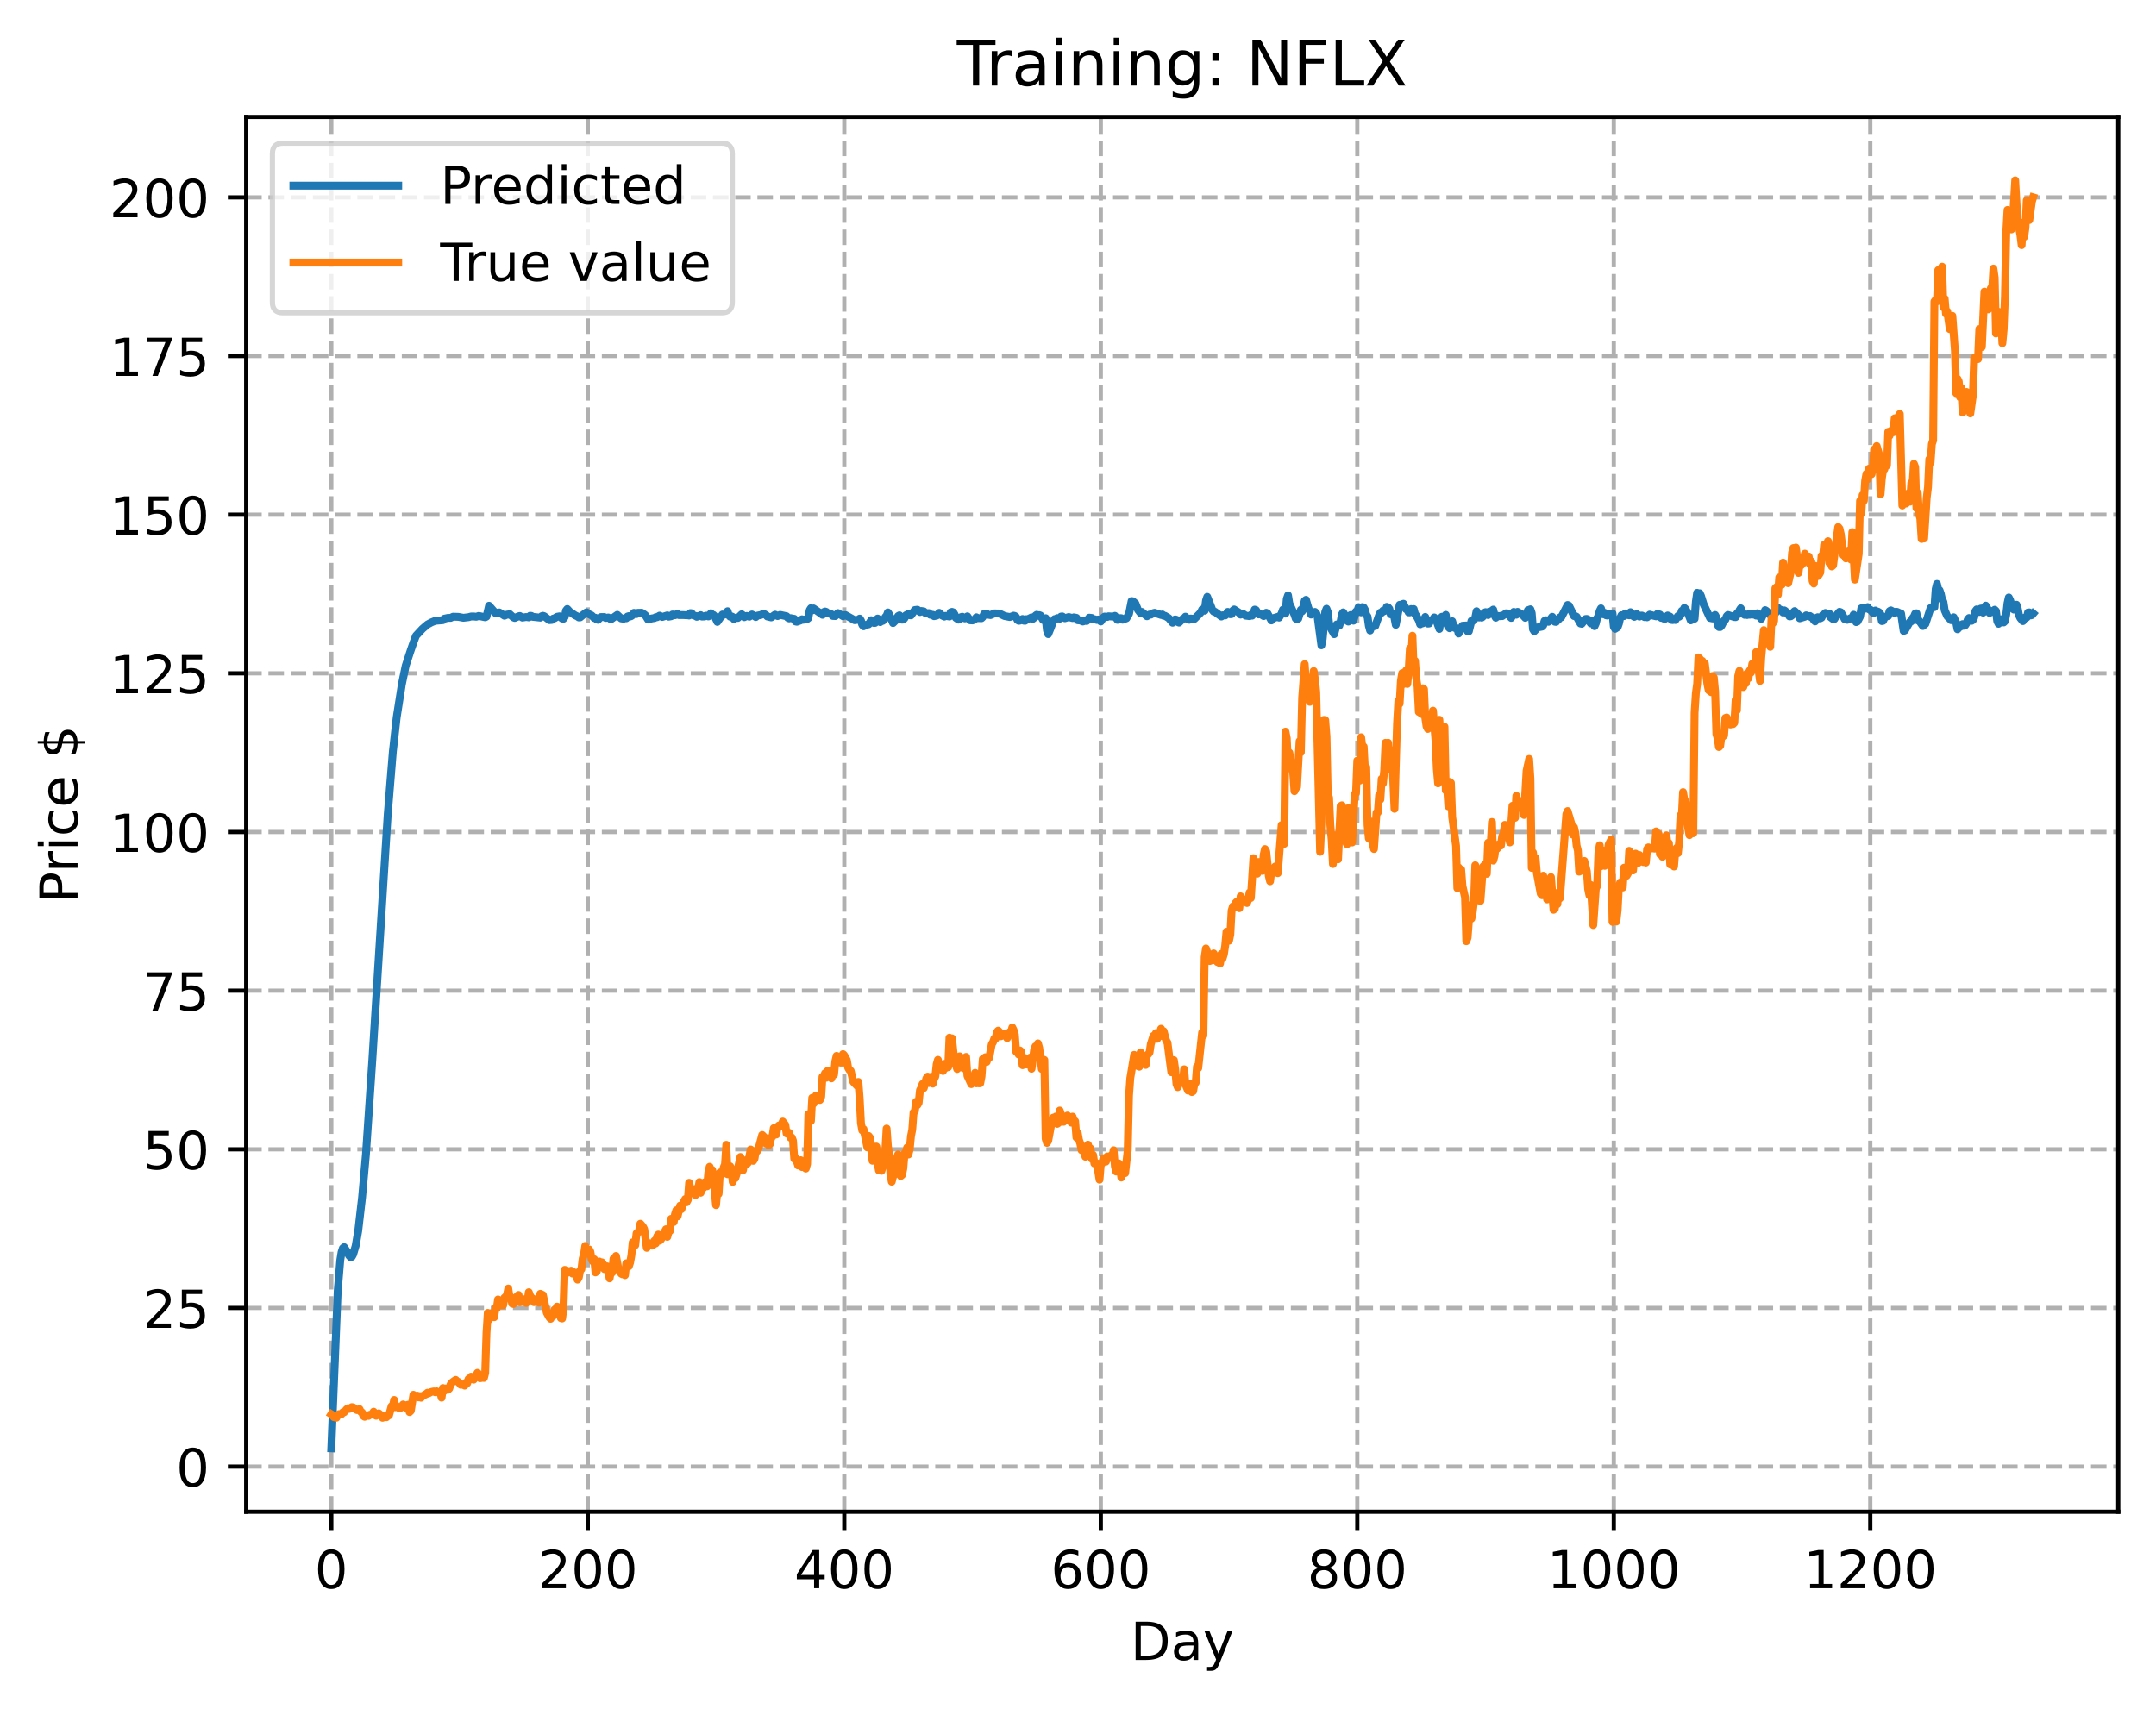 <?xml version="1.0" encoding="utf-8" standalone="no"?>
<!DOCTYPE svg PUBLIC "-//W3C//DTD SVG 1.1//EN"
  "http://www.w3.org/Graphics/SVG/1.1/DTD/svg11.dtd">
<!-- Created with matplotlib (https://matplotlib.org/) -->
<svg height="325.986pt" version="1.1" viewBox="0 0 411.286 325.986" width="411.286pt" xmlns="http://www.w3.org/2000/svg" xmlns:xlink="http://www.w3.org/1999/xlink">
 <defs>
  <style type="text/css">
*{stroke-linecap:butt;stroke-linejoin:round;}
  </style>
 </defs>
 <g id="figure_1">
  <g id="patch_1">
   <path d="M 0 325.986 
L 411.286 325.986 
L 411.286 0 
L 0 0 
z
" style="fill:#ffffff;"/>
  </g>
  <g id="axes_1">
   <g id="patch_2">
    <path d="M 46.966 288.43 
L 404.086 288.43 
L 404.086 22.318 
L 46.966 22.318 
z
" style="fill:#ffffff;"/>
   </g>
   <g id="matplotlib.axis_1">
    <g id="xtick_1">
     <g id="line2d_1">
      <path clip-path="url(#p266ba519a1)" d="M 63.198 288.43 
L 63.198 22.318 
" style="fill:none;stroke:#b0b0b0;stroke-dasharray:2.96,1.28;stroke-dashoffset:0;stroke-width:0.8;"/>
     </g>
     <g id="line2d_2">
      <defs>
       <path d="M 0 0 
L 0 3.5 
" id="mc29dae6433" style="stroke:#000000;stroke-width:0.8;"/>
      </defs>
      <g>
       <use style="stroke:#000000;stroke-width:0.8;" x="63.198" xlink:href="#mc29dae6433" y="288.43"/>
      </g>
     </g>
     <g id="text_1">
      <!-- 0 -->
      <defs>
       <path d="M 31.781 66.406 
Q 24.172 66.406 20.328 58.906 
Q 16.5 51.422 16.5 36.375 
Q 16.5 21.391 20.328 13.891 
Q 24.172 6.391 31.781 6.391 
Q 39.453 6.391 43.281 13.891 
Q 47.125 21.391 47.125 36.375 
Q 47.125 51.422 43.281 58.906 
Q 39.453 66.406 31.781 66.406 
z
M 31.781 74.219 
Q 44.047 74.219 50.516 64.516 
Q 56.984 54.828 56.984 36.375 
Q 56.984 17.969 50.516 8.266 
Q 44.047 -1.422 31.781 -1.422 
Q 19.531 -1.422 13.062 8.266 
Q 6.594 17.969 6.594 36.375 
Q 6.594 54.828 13.062 64.516 
Q 19.531 74.219 31.781 74.219 
z
" id="DejaVuSans-48"/>
      </defs>
      <g transform="translate(60.017 303.029)scale(0.1 -0.1)">
       <use xlink:href="#DejaVuSans-48"/>
      </g>
     </g>
    </g>
    <g id="xtick_2">
     <g id="line2d_3">
      <path clip-path="url(#p266ba519a1)" d="M 112.129 288.43 
L 112.129 22.318 
" style="fill:none;stroke:#b0b0b0;stroke-dasharray:2.96,1.28;stroke-dashoffset:0;stroke-width:0.8;"/>
     </g>
     <g id="line2d_4">
      <g>
       <use style="stroke:#000000;stroke-width:0.8;" x="112.129" xlink:href="#mc29dae6433" y="288.43"/>
      </g>
     </g>
     <g id="text_2">
      <!-- 200 -->
      <defs>
       <path d="M 19.188 8.297 
L 53.609 8.297 
L 53.609 0 
L 7.328 0 
L 7.328 8.297 
Q 12.938 14.109 22.625 23.891 
Q 32.328 33.688 34.812 36.531 
Q 39.547 41.844 41.422 45.531 
Q 43.312 49.219 43.312 52.781 
Q 43.312 58.594 39.234 62.25 
Q 35.156 65.922 28.609 65.922 
Q 23.969 65.922 18.812 64.312 
Q 13.672 62.703 7.812 59.422 
L 7.812 69.391 
Q 13.766 71.781 18.938 73 
Q 24.125 74.219 28.422 74.219 
Q 39.75 74.219 46.484 68.547 
Q 53.219 62.891 53.219 53.422 
Q 53.219 48.922 51.531 44.891 
Q 49.859 40.875 45.406 35.406 
Q 44.188 33.984 37.641 27.219 
Q 31.109 20.453 19.188 8.297 
z
" id="DejaVuSans-50"/>
      </defs>
      <g transform="translate(102.585 303.029)scale(0.1 -0.1)">
       <use xlink:href="#DejaVuSans-50"/>
       <use x="63.623" xlink:href="#DejaVuSans-48"/>
       <use x="127.246" xlink:href="#DejaVuSans-48"/>
      </g>
     </g>
    </g>
    <g id="xtick_3">
     <g id="line2d_5">
      <path clip-path="url(#p266ba519a1)" d="M 161.06 288.43 
L 161.06 22.318 
" style="fill:none;stroke:#b0b0b0;stroke-dasharray:2.96,1.28;stroke-dashoffset:0;stroke-width:0.8;"/>
     </g>
     <g id="line2d_6">
      <g>
       <use style="stroke:#000000;stroke-width:0.8;" x="161.06" xlink:href="#mc29dae6433" y="288.43"/>
      </g>
     </g>
     <g id="text_3">
      <!-- 400 -->
      <defs>
       <path d="M 37.797 64.312 
L 12.891 25.391 
L 37.797 25.391 
z
M 35.203 72.906 
L 47.609 72.906 
L 47.609 25.391 
L 58.016 25.391 
L 58.016 17.188 
L 47.609 17.188 
L 47.609 0 
L 37.797 0 
L 37.797 17.188 
L 4.891 17.188 
L 4.891 26.703 
z
" id="DejaVuSans-52"/>
      </defs>
      <g transform="translate(151.516 303.029)scale(0.1 -0.1)">
       <use xlink:href="#DejaVuSans-52"/>
       <use x="63.623" xlink:href="#DejaVuSans-48"/>
       <use x="127.246" xlink:href="#DejaVuSans-48"/>
      </g>
     </g>
    </g>
    <g id="xtick_4">
     <g id="line2d_7">
      <path clip-path="url(#p266ba519a1)" d="M 209.99 288.43 
L 209.99 22.318 
" style="fill:none;stroke:#b0b0b0;stroke-dasharray:2.96,1.28;stroke-dashoffset:0;stroke-width:0.8;"/>
     </g>
     <g id="line2d_8">
      <g>
       <use style="stroke:#000000;stroke-width:0.8;" x="209.99" xlink:href="#mc29dae6433" y="288.43"/>
      </g>
     </g>
     <g id="text_4">
      <!-- 600 -->
      <defs>
       <path d="M 33.016 40.375 
Q 26.375 40.375 22.484 35.828 
Q 18.609 31.297 18.609 23.391 
Q 18.609 15.531 22.484 10.953 
Q 26.375 6.391 33.016 6.391 
Q 39.656 6.391 43.531 10.953 
Q 47.406 15.531 47.406 23.391 
Q 47.406 31.297 43.531 35.828 
Q 39.656 40.375 33.016 40.375 
z
M 52.594 71.297 
L 52.594 62.312 
Q 48.875 64.062 45.094 64.984 
Q 41.312 65.922 37.594 65.922 
Q 27.828 65.922 22.672 59.328 
Q 17.531 52.734 16.797 39.406 
Q 19.672 43.656 24.016 45.922 
Q 28.375 48.188 33.594 48.188 
Q 44.578 48.188 50.953 41.516 
Q 57.328 34.859 57.328 23.391 
Q 57.328 12.156 50.688 5.359 
Q 44.047 -1.422 33.016 -1.422 
Q 20.359 -1.422 13.672 8.266 
Q 6.984 17.969 6.984 36.375 
Q 6.984 53.656 15.188 63.938 
Q 23.391 74.219 37.203 74.219 
Q 40.922 74.219 44.703 73.484 
Q 48.484 72.75 52.594 71.297 
z
" id="DejaVuSans-54"/>
      </defs>
      <g transform="translate(200.446 303.029)scale(0.1 -0.1)">
       <use xlink:href="#DejaVuSans-54"/>
       <use x="63.623" xlink:href="#DejaVuSans-48"/>
       <use x="127.246" xlink:href="#DejaVuSans-48"/>
      </g>
     </g>
    </g>
    <g id="xtick_5">
     <g id="line2d_9">
      <path clip-path="url(#p266ba519a1)" d="M 258.921 288.43 
L 258.921 22.318 
" style="fill:none;stroke:#b0b0b0;stroke-dasharray:2.96,1.28;stroke-dashoffset:0;stroke-width:0.8;"/>
     </g>
     <g id="line2d_10">
      <g>
       <use style="stroke:#000000;stroke-width:0.8;" x="258.921" xlink:href="#mc29dae6433" y="288.43"/>
      </g>
     </g>
     <g id="text_5">
      <!-- 800 -->
      <defs>
       <path d="M 31.781 34.625 
Q 24.75 34.625 20.719 30.859 
Q 16.703 27.094 16.703 20.516 
Q 16.703 13.922 20.719 10.156 
Q 24.75 6.391 31.781 6.391 
Q 38.812 6.391 42.859 10.172 
Q 46.922 13.969 46.922 20.516 
Q 46.922 27.094 42.891 30.859 
Q 38.875 34.625 31.781 34.625 
z
M 21.922 38.812 
Q 15.578 40.375 12.031 44.719 
Q 8.5 49.078 8.5 55.328 
Q 8.5 64.062 14.719 69.141 
Q 20.953 74.219 31.781 74.219 
Q 42.672 74.219 48.875 69.141 
Q 55.078 64.062 55.078 55.328 
Q 55.078 49.078 51.531 44.719 
Q 48 40.375 41.703 38.812 
Q 48.828 37.156 52.797 32.312 
Q 56.781 27.484 56.781 20.516 
Q 56.781 9.906 50.312 4.234 
Q 43.844 -1.422 31.781 -1.422 
Q 19.734 -1.422 13.25 4.234 
Q 6.781 9.906 6.781 20.516 
Q 6.781 27.484 10.781 32.312 
Q 14.797 37.156 21.922 38.812 
z
M 18.312 54.391 
Q 18.312 48.734 21.844 45.562 
Q 25.391 42.391 31.781 42.391 
Q 38.141 42.391 41.719 45.562 
Q 45.312 48.734 45.312 54.391 
Q 45.312 60.062 41.719 63.234 
Q 38.141 66.406 31.781 66.406 
Q 25.391 66.406 21.844 63.234 
Q 18.312 60.062 18.312 54.391 
z
" id="DejaVuSans-56"/>
      </defs>
      <g transform="translate(249.377 303.029)scale(0.1 -0.1)">
       <use xlink:href="#DejaVuSans-56"/>
       <use x="63.623" xlink:href="#DejaVuSans-48"/>
       <use x="127.246" xlink:href="#DejaVuSans-48"/>
      </g>
     </g>
    </g>
    <g id="xtick_6">
     <g id="line2d_11">
      <path clip-path="url(#p266ba519a1)" d="M 307.851 288.43 
L 307.851 22.318 
" style="fill:none;stroke:#b0b0b0;stroke-dasharray:2.96,1.28;stroke-dashoffset:0;stroke-width:0.8;"/>
     </g>
     <g id="line2d_12">
      <g>
       <use style="stroke:#000000;stroke-width:0.8;" x="307.851" xlink:href="#mc29dae6433" y="288.43"/>
      </g>
     </g>
     <g id="text_6">
      <!-- 1000 -->
      <defs>
       <path d="M 12.406 8.297 
L 28.516 8.297 
L 28.516 63.922 
L 10.984 60.406 
L 10.984 69.391 
L 28.422 72.906 
L 38.281 72.906 
L 38.281 8.297 
L 54.391 8.297 
L 54.391 0 
L 12.406 0 
z
" id="DejaVuSans-49"/>
      </defs>
      <g transform="translate(295.126 303.029)scale(0.1 -0.1)">
       <use xlink:href="#DejaVuSans-49"/>
       <use x="63.623" xlink:href="#DejaVuSans-48"/>
       <use x="127.246" xlink:href="#DejaVuSans-48"/>
       <use x="190.869" xlink:href="#DejaVuSans-48"/>
      </g>
     </g>
    </g>
    <g id="xtick_7">
     <g id="line2d_13">
      <path clip-path="url(#p266ba519a1)" d="M 356.782 288.43 
L 356.782 22.318 
" style="fill:none;stroke:#b0b0b0;stroke-dasharray:2.96,1.28;stroke-dashoffset:0;stroke-width:0.8;"/>
     </g>
     <g id="line2d_14">
      <g>
       <use style="stroke:#000000;stroke-width:0.8;" x="356.782" xlink:href="#mc29dae6433" y="288.43"/>
      </g>
     </g>
     <g id="text_7">
      <!-- 1200 -->
      <g transform="translate(344.057 303.029)scale(0.1 -0.1)">
       <use xlink:href="#DejaVuSans-49"/>
       <use x="63.623" xlink:href="#DejaVuSans-50"/>
       <use x="127.246" xlink:href="#DejaVuSans-48"/>
       <use x="190.869" xlink:href="#DejaVuSans-48"/>
      </g>
     </g>
    </g>
    <g id="text_8">
     <!-- Day -->
     <defs>
      <path d="M 19.672 64.797 
L 19.672 8.109 
L 31.594 8.109 
Q 46.688 8.109 53.688 14.938 
Q 60.688 21.781 60.688 36.531 
Q 60.688 51.172 53.688 57.984 
Q 46.688 64.797 31.594 64.797 
z
M 9.812 72.906 
L 30.078 72.906 
Q 51.266 72.906 61.172 64.094 
Q 71.094 55.281 71.094 36.531 
Q 71.094 17.672 61.125 8.828 
Q 51.172 0 30.078 0 
L 9.812 0 
z
" id="DejaVuSans-68"/>
      <path d="M 34.281 27.484 
Q 23.391 27.484 19.188 25 
Q 14.984 22.516 14.984 16.5 
Q 14.984 11.719 18.141 8.906 
Q 21.297 6.109 26.703 6.109 
Q 34.188 6.109 38.703 11.406 
Q 43.219 16.703 43.219 25.484 
L 43.219 27.484 
z
M 52.203 31.203 
L 52.203 0 
L 43.219 0 
L 43.219 8.297 
Q 40.141 3.328 35.547 0.953 
Q 30.953 -1.422 24.312 -1.422 
Q 15.922 -1.422 10.953 3.297 
Q 6 8.016 6 15.922 
Q 6 25.141 12.172 29.828 
Q 18.359 34.516 30.609 34.516 
L 43.219 34.516 
L 43.219 35.406 
Q 43.219 41.609 39.141 45 
Q 35.062 48.391 27.688 48.391 
Q 23 48.391 18.547 47.266 
Q 14.109 46.141 10.016 43.891 
L 10.016 52.203 
Q 14.938 54.109 19.578 55.047 
Q 24.219 56 28.609 56 
Q 40.484 56 46.344 49.844 
Q 52.203 43.703 52.203 31.203 
z
" id="DejaVuSans-97"/>
      <path d="M 32.172 -5.078 
Q 28.375 -14.844 24.75 -17.812 
Q 21.141 -20.797 15.094 -20.797 
L 7.906 -20.797 
L 7.906 -13.281 
L 13.188 -13.281 
Q 16.891 -13.281 18.938 -11.516 
Q 21 -9.766 23.484 -3.219 
L 25.094 0.875 
L 2.984 54.688 
L 12.5 54.688 
L 29.594 11.922 
L 46.688 54.688 
L 56.203 54.688 
z
" id="DejaVuSans-121"/>
     </defs>
     <g transform="translate(215.652 316.707)scale(0.1 -0.1)">
      <use xlink:href="#DejaVuSans-68"/>
      <use x="77.002" xlink:href="#DejaVuSans-97"/>
      <use x="138.281" xlink:href="#DejaVuSans-121"/>
     </g>
    </g>
   </g>
   <g id="matplotlib.axis_2">
    <g id="ytick_1">
     <g id="line2d_15">
      <path clip-path="url(#p266ba519a1)" d="M 46.966 279.819 
L 404.086 279.819 
" style="fill:none;stroke:#b0b0b0;stroke-dasharray:2.96,1.28;stroke-dashoffset:0;stroke-width:0.8;"/>
     </g>
     <g id="line2d_16">
      <defs>
       <path d="M 0 0 
L -3.5 0 
" id="mc0ac44b480" style="stroke:#000000;stroke-width:0.8;"/>
      </defs>
      <g>
       <use style="stroke:#000000;stroke-width:0.8;" x="46.966" xlink:href="#mc0ac44b480" y="279.819"/>
      </g>
     </g>
     <g id="text_9">
      <!-- 0 -->
      <g transform="translate(33.603 283.619)scale(0.1 -0.1)">
       <use xlink:href="#DejaVuSans-48"/>
      </g>
     </g>
    </g>
    <g id="ytick_2">
     <g id="line2d_17">
      <path clip-path="url(#p266ba519a1)" d="M 46.966 249.549 
L 404.086 249.549 
" style="fill:none;stroke:#b0b0b0;stroke-dasharray:2.96,1.28;stroke-dashoffset:0;stroke-width:0.8;"/>
     </g>
     <g id="line2d_18">
      <g>
       <use style="stroke:#000000;stroke-width:0.8;" x="46.966" xlink:href="#mc0ac44b480" y="249.549"/>
      </g>
     </g>
     <g id="text_10">
      <!-- 25 -->
      <defs>
       <path d="M 10.797 72.906 
L 49.516 72.906 
L 49.516 64.594 
L 19.828 64.594 
L 19.828 46.734 
Q 21.969 47.469 24.109 47.828 
Q 26.266 48.188 28.422 48.188 
Q 40.625 48.188 47.75 41.5 
Q 54.891 34.812 54.891 23.391 
Q 54.891 11.625 47.562 5.094 
Q 40.234 -1.422 26.906 -1.422 
Q 22.312 -1.422 17.547 -0.641 
Q 12.797 0.141 7.719 1.703 
L 7.719 11.625 
Q 12.109 9.234 16.797 8.062 
Q 21.484 6.891 26.703 6.891 
Q 35.156 6.891 40.078 11.328 
Q 45.016 15.766 45.016 23.391 
Q 45.016 31 40.078 35.438 
Q 35.156 39.891 26.703 39.891 
Q 22.75 39.891 18.812 39.016 
Q 14.891 38.141 10.797 36.281 
z
" id="DejaVuSans-53"/>
      </defs>
      <g transform="translate(27.241 253.349)scale(0.1 -0.1)">
       <use xlink:href="#DejaVuSans-50"/>
       <use x="63.623" xlink:href="#DejaVuSans-53"/>
      </g>
     </g>
    </g>
    <g id="ytick_3">
     <g id="line2d_19">
      <path clip-path="url(#p266ba519a1)" d="M 46.966 219.279 
L 404.086 219.279 
" style="fill:none;stroke:#b0b0b0;stroke-dasharray:2.96,1.28;stroke-dashoffset:0;stroke-width:0.8;"/>
     </g>
     <g id="line2d_20">
      <g>
       <use style="stroke:#000000;stroke-width:0.8;" x="46.966" xlink:href="#mc0ac44b480" y="219.279"/>
      </g>
     </g>
     <g id="text_11">
      <!-- 50 -->
      <g transform="translate(27.241 223.079)scale(0.1 -0.1)">
       <use xlink:href="#DejaVuSans-53"/>
       <use x="63.623" xlink:href="#DejaVuSans-48"/>
      </g>
     </g>
    </g>
    <g id="ytick_4">
     <g id="line2d_21">
      <path clip-path="url(#p266ba519a1)" d="M 46.966 189.009 
L 404.086 189.009 
" style="fill:none;stroke:#b0b0b0;stroke-dasharray:2.96,1.28;stroke-dashoffset:0;stroke-width:0.8;"/>
     </g>
     <g id="line2d_22">
      <g>
       <use style="stroke:#000000;stroke-width:0.8;" x="46.966" xlink:href="#mc0ac44b480" y="189.009"/>
      </g>
     </g>
     <g id="text_12">
      <!-- 75 -->
      <defs>
       <path d="M 8.203 72.906 
L 55.078 72.906 
L 55.078 68.703 
L 28.609 0 
L 18.312 0 
L 43.219 64.594 
L 8.203 64.594 
z
" id="DejaVuSans-55"/>
      </defs>
      <g transform="translate(27.241 192.809)scale(0.1 -0.1)">
       <use xlink:href="#DejaVuSans-55"/>
       <use x="63.623" xlink:href="#DejaVuSans-53"/>
      </g>
     </g>
    </g>
    <g id="ytick_5">
     <g id="line2d_23">
      <path clip-path="url(#p266ba519a1)" d="M 46.966 158.739 
L 404.086 158.739 
" style="fill:none;stroke:#b0b0b0;stroke-dasharray:2.96,1.28;stroke-dashoffset:0;stroke-width:0.8;"/>
     </g>
     <g id="line2d_24">
      <g>
       <use style="stroke:#000000;stroke-width:0.8;" x="46.966" xlink:href="#mc0ac44b480" y="158.739"/>
      </g>
     </g>
     <g id="text_13">
      <!-- 100 -->
      <g transform="translate(20.878 162.538)scale(0.1 -0.1)">
       <use xlink:href="#DejaVuSans-49"/>
       <use x="63.623" xlink:href="#DejaVuSans-48"/>
       <use x="127.246" xlink:href="#DejaVuSans-48"/>
      </g>
     </g>
    </g>
    <g id="ytick_6">
     <g id="line2d_25">
      <path clip-path="url(#p266ba519a1)" d="M 46.966 128.469 
L 404.086 128.469 
" style="fill:none;stroke:#b0b0b0;stroke-dasharray:2.96,1.28;stroke-dashoffset:0;stroke-width:0.8;"/>
     </g>
     <g id="line2d_26">
      <g>
       <use style="stroke:#000000;stroke-width:0.8;" x="46.966" xlink:href="#mc0ac44b480" y="128.469"/>
      </g>
     </g>
     <g id="text_14">
      <!-- 125 -->
      <g transform="translate(20.878 132.268)scale(0.1 -0.1)">
       <use xlink:href="#DejaVuSans-49"/>
       <use x="63.623" xlink:href="#DejaVuSans-50"/>
       <use x="127.246" xlink:href="#DejaVuSans-53"/>
      </g>
     </g>
    </g>
    <g id="ytick_7">
     <g id="line2d_27">
      <path clip-path="url(#p266ba519a1)" d="M 46.966 98.199 
L 404.086 98.199 
" style="fill:none;stroke:#b0b0b0;stroke-dasharray:2.96,1.28;stroke-dashoffset:0;stroke-width:0.8;"/>
     </g>
     <g id="line2d_28">
      <g>
       <use style="stroke:#000000;stroke-width:0.8;" x="46.966" xlink:href="#mc0ac44b480" y="98.199"/>
      </g>
     </g>
     <g id="text_15">
      <!-- 150 -->
      <g transform="translate(20.878 101.998)scale(0.1 -0.1)">
       <use xlink:href="#DejaVuSans-49"/>
       <use x="63.623" xlink:href="#DejaVuSans-53"/>
       <use x="127.246" xlink:href="#DejaVuSans-48"/>
      </g>
     </g>
    </g>
    <g id="ytick_8">
     <g id="line2d_29">
      <path clip-path="url(#p266ba519a1)" d="M 46.966 67.929 
L 404.086 67.929 
" style="fill:none;stroke:#b0b0b0;stroke-dasharray:2.96,1.28;stroke-dashoffset:0;stroke-width:0.8;"/>
     </g>
     <g id="line2d_30">
      <g>
       <use style="stroke:#000000;stroke-width:0.8;" x="46.966" xlink:href="#mc0ac44b480" y="67.929"/>
      </g>
     </g>
     <g id="text_16">
      <!-- 175 -->
      <g transform="translate(20.878 71.728)scale(0.1 -0.1)">
       <use xlink:href="#DejaVuSans-49"/>
       <use x="63.623" xlink:href="#DejaVuSans-55"/>
       <use x="127.246" xlink:href="#DejaVuSans-53"/>
      </g>
     </g>
    </g>
    <g id="ytick_9">
     <g id="line2d_31">
      <path clip-path="url(#p266ba519a1)" d="M 46.966 37.659 
L 404.086 37.659 
" style="fill:none;stroke:#b0b0b0;stroke-dasharray:2.96,1.28;stroke-dashoffset:0;stroke-width:0.8;"/>
     </g>
     <g id="line2d_32">
      <g>
       <use style="stroke:#000000;stroke-width:0.8;" x="46.966" xlink:href="#mc0ac44b480" y="37.659"/>
      </g>
     </g>
     <g id="text_17">
      <!-- 200 -->
      <g transform="translate(20.878 41.458)scale(0.1 -0.1)">
       <use xlink:href="#DejaVuSans-50"/>
       <use x="63.623" xlink:href="#DejaVuSans-48"/>
       <use x="127.246" xlink:href="#DejaVuSans-48"/>
      </g>
     </g>
    </g>
    <g id="text_18">
     <!-- Price $ -->
     <defs>
      <path d="M 19.672 64.797 
L 19.672 37.406 
L 32.078 37.406 
Q 38.969 37.406 42.719 40.969 
Q 46.484 44.531 46.484 51.125 
Q 46.484 57.672 42.719 61.234 
Q 38.969 64.797 32.078 64.797 
z
M 9.812 72.906 
L 32.078 72.906 
Q 44.344 72.906 50.609 67.359 
Q 56.891 61.812 56.891 51.125 
Q 56.891 40.328 50.609 34.812 
Q 44.344 29.297 32.078 29.297 
L 19.672 29.297 
L 19.672 0 
L 9.812 0 
z
" id="DejaVuSans-80"/>
      <path d="M 41.109 46.297 
Q 39.594 47.172 37.812 47.578 
Q 36.031 48 33.891 48 
Q 26.266 48 22.188 43.047 
Q 18.109 38.094 18.109 28.812 
L 18.109 0 
L 9.078 0 
L 9.078 54.688 
L 18.109 54.688 
L 18.109 46.188 
Q 20.953 51.172 25.484 53.578 
Q 30.031 56 36.531 56 
Q 37.453 56 38.578 55.875 
Q 39.703 55.766 41.062 55.516 
z
" id="DejaVuSans-114"/>
      <path d="M 9.422 54.688 
L 18.406 54.688 
L 18.406 0 
L 9.422 0 
z
M 9.422 75.984 
L 18.406 75.984 
L 18.406 64.594 
L 9.422 64.594 
z
" id="DejaVuSans-105"/>
      <path d="M 48.781 52.594 
L 48.781 44.188 
Q 44.969 46.297 41.141 47.344 
Q 37.312 48.391 33.406 48.391 
Q 24.656 48.391 19.812 42.844 
Q 14.984 37.312 14.984 27.297 
Q 14.984 17.281 19.812 11.734 
Q 24.656 6.203 33.406 6.203 
Q 37.312 6.203 41.141 7.25 
Q 44.969 8.297 48.781 10.406 
L 48.781 2.094 
Q 45.016 0.344 40.984 -0.531 
Q 36.969 -1.422 32.422 -1.422 
Q 20.062 -1.422 12.781 6.344 
Q 5.516 14.109 5.516 27.297 
Q 5.516 40.672 12.859 48.328 
Q 20.219 56 33.016 56 
Q 37.156 56 41.109 55.141 
Q 45.062 54.297 48.781 52.594 
z
" id="DejaVuSans-99"/>
      <path d="M 56.203 29.594 
L 56.203 25.203 
L 14.891 25.203 
Q 15.484 15.922 20.484 11.062 
Q 25.484 6.203 34.422 6.203 
Q 39.594 6.203 44.453 7.469 
Q 49.312 8.734 54.109 11.281 
L 54.109 2.781 
Q 49.266 0.734 44.188 -0.344 
Q 39.109 -1.422 33.891 -1.422 
Q 20.797 -1.422 13.156 6.188 
Q 5.516 13.812 5.516 26.812 
Q 5.516 40.234 12.766 48.109 
Q 20.016 56 32.328 56 
Q 43.359 56 49.781 48.891 
Q 56.203 41.797 56.203 29.594 
z
M 47.219 32.234 
Q 47.125 39.594 43.094 43.984 
Q 39.062 48.391 32.422 48.391 
Q 24.906 48.391 20.391 44.141 
Q 15.875 39.891 15.188 32.172 
z
" id="DejaVuSans-101"/>
      <path id="DejaVuSans-32"/>
      <path d="M 33.797 -14.703 
L 28.906 -14.703 
L 28.859 0 
Q 23.734 0.094 18.609 1.188 
Q 13.484 2.297 8.297 4.5 
L 8.297 13.281 
Q 13.281 10.156 18.375 8.562 
Q 23.484 6.984 28.906 6.938 
L 28.906 29.203 
Q 18.109 30.953 13.203 35.156 
Q 8.297 39.359 8.297 46.688 
Q 8.297 54.641 13.625 59.219 
Q 18.953 63.812 28.906 64.5 
L 28.906 75.984 
L 33.797 75.984 
L 33.797 64.656 
Q 38.328 64.453 42.578 63.688 
Q 46.828 62.938 50.875 61.625 
L 50.875 53.078 
Q 46.828 55.125 42.547 56.25 
Q 38.281 57.375 33.797 57.562 
L 33.797 36.719 
Q 44.875 35.016 50.094 30.609 
Q 55.328 26.219 55.328 18.609 
Q 55.328 10.359 49.781 5.594 
Q 44.234 0.828 33.797 0.094 
z
M 28.906 37.594 
L 28.906 57.625 
Q 23.25 56.984 20.266 54.391 
Q 17.281 51.812 17.281 47.516 
Q 17.281 43.312 20.031 40.969 
Q 22.797 38.625 28.906 37.594 
z
M 33.797 28.219 
L 33.797 7.078 
Q 39.984 7.906 43.141 10.594 
Q 46.297 13.281 46.297 17.672 
Q 46.297 21.969 43.281 24.5 
Q 40.281 27.047 33.797 28.219 
z
" id="DejaVuSans-36"/>
     </defs>
     <g transform="translate(14.798 172.342)rotate(-90)scale(0.1 -0.1)">
      <use xlink:href="#DejaVuSans-80"/>
      <use x="58.553" xlink:href="#DejaVuSans-114"/>
      <use x="99.666" xlink:href="#DejaVuSans-105"/>
      <use x="127.449" xlink:href="#DejaVuSans-99"/>
      <use x="182.43" xlink:href="#DejaVuSans-101"/>
      <use x="243.953" xlink:href="#DejaVuSans-32"/>
      <use x="275.74" xlink:href="#DejaVuSans-36"/>
     </g>
    </g>
   </g>
   <g id="line2d_33">
    <path clip-path="url(#p266ba519a1)" d="M 63.198 276.334 
L 64.422 246.305 
L 64.911 240.43 
L 65.156 238.91 
L 65.4 238.161 
L 65.645 237.949 
L 66.134 238.718 
L 66.623 239.603 
L 66.868 239.86 
L 67.113 239.789 
L 67.357 239.353 
L 67.847 237.699 
L 68.336 234.849 
L 69.07 228.483 
L 69.804 220.27 
L 71.027 202.208 
L 73.963 155.402 
L 74.942 143.386 
L 75.676 136.83 
L 76.654 130.579 
L 77.388 127.019 
L 78.367 124.022 
L 78.856 122.621 
L 79.345 121.31 
L 80.569 119.991 
L 81.547 119.149 
L 82.281 118.751 
L 83.015 118.449 
L 84.483 118.327 
L 84.728 118.049 
L 85.462 117.89 
L 85.951 117.891 
L 86.44 117.662 
L 87.419 117.693 
L 88.398 117.871 
L 89.376 117.757 
L 89.866 117.622 
L 90.355 117.616 
L 90.844 117.675 
L 91.333 117.519 
L 92.557 117.775 
L 92.801 117.645 
L 93.291 115.571 
L 94.514 116.972 
L 94.759 116.892 
L 95.003 116.956 
L 95.248 116.851 
L 95.737 117.158 
L 96.227 117.477 
L 96.716 117.263 
L 96.96 117.274 
L 97.205 117.146 
L 97.939 117.805 
L 98.184 117.902 
L 98.918 117.589 
L 99.162 117.527 
L 99.652 117.834 
L 100.386 117.718 
L 100.875 117.787 
L 101.12 117.49 
L 101.364 117.512 
L 101.609 117.685 
L 103.077 117.843 
L 103.321 117.574 
L 103.566 117.491 
L 103.811 117.558 
L 104.789 118.317 
L 105.279 118.277 
L 105.523 118.031 
L 105.768 117.98 
L 106.257 117.677 
L 106.747 117.592 
L 107.236 118.017 
L 107.481 118.058 
L 107.725 117.73 
L 107.97 116.501 
L 108.215 116.193 
L 108.704 116.723 
L 109.682 117.391 
L 110.172 117.624 
L 110.416 117.804 
L 110.661 117.792 
L 111.395 117.177 
L 111.884 116.828 
L 112.374 117.191 
L 112.863 117.42 
L 113.352 117.919 
L 113.597 117.861 
L 113.842 118.197 
L 114.086 118.261 
L 114.575 117.737 
L 115.065 117.729 
L 115.309 117.735 
L 115.554 117.904 
L 116.043 117.81 
L 116.533 118.176 
L 117.756 117.309 
L 118.49 117.991 
L 118.979 118.058 
L 119.224 117.938 
L 119.469 117.967 
L 119.713 117.625 
L 119.958 117.554 
L 120.203 117.626 
L 120.447 117.541 
L 120.692 117.321 
L 120.936 116.928 
L 121.426 117.153 
L 121.67 116.923 
L 122.404 116.908 
L 122.894 117.222 
L 123.138 117.42 
L 123.628 118.21 
L 124.362 117.988 
L 124.851 117.923 
L 125.096 117.752 
L 125.34 117.762 
L 125.83 117.46 
L 126.319 117.718 
L 127.297 117.413 
L 127.542 117.66 
L 128.031 117.575 
L 128.276 117.246 
L 128.521 117.245 
L 128.765 117.378 
L 129.255 117.11 
L 129.499 117.348 
L 130.233 117.346 
L 131.212 117.394 
L 131.457 117.436 
L 131.701 116.976 
L 131.946 117.008 
L 132.191 117.368 
L 132.68 117.526 
L 132.924 117.684 
L 133.169 117.54 
L 133.414 117.529 
L 133.658 117.363 
L 133.903 117.634 
L 134.392 117.623 
L 134.637 117.471 
L 134.882 117.468 
L 135.126 117.61 
L 135.616 117.009 
L 135.86 117.292 
L 136.105 117.334 
L 136.35 117.589 
L 136.839 118.655 
L 137.818 117.248 
L 138.062 117.31 
L 138.551 117.101 
L 138.796 116.619 
L 139.041 117.414 
L 139.285 117.666 
L 139.53 117.59 
L 139.775 117.709 
L 140.019 118.129 
L 140.264 117.889 
L 140.753 117.906 
L 141.487 117.206 
L 141.732 117.397 
L 141.977 117.759 
L 142.466 117.516 
L 142.955 117.659 
L 143.445 117.242 
L 144.178 117.725 
L 144.423 117.477 
L 145.157 117.327 
L 145.646 117.08 
L 146.136 117.354 
L 146.38 117.62 
L 147.114 117.797 
L 147.848 117.275 
L 148.338 117.539 
L 148.827 117.319 
L 150.05 117.577 
L 150.295 117.878 
L 150.539 117.989 
L 150.784 117.93 
L 151.273 118.03 
L 151.518 118.065 
L 151.763 118.576 
L 152.007 118.631 
L 152.741 118.365 
L 152.986 118.155 
L 153.231 118.25 
L 153.965 118.122 
L 154.209 117.934 
L 154.454 116.421 
L 154.699 116.039 
L 154.943 116.463 
L 155.188 116.087 
L 156.9 117.298 
L 157.145 116.776 
L 157.39 116.671 
L 157.634 116.754 
L 157.879 117.018 
L 158.368 117.098 
L 158.613 117.199 
L 158.858 117.512 
L 159.347 117.535 
L 159.836 116.973 
L 160.815 117.571 
L 161.06 117.366 
L 161.304 117.362 
L 162.772 118.187 
L 163.017 118.329 
L 163.751 118.235 
L 163.995 118.028 
L 164.24 118.396 
L 164.485 119.209 
L 164.729 119.495 
L 164.974 119.261 
L 165.708 119.12 
L 166.197 118.326 
L 166.442 118.433 
L 166.687 118.852 
L 166.931 118.846 
L 167.421 118.014 
L 167.91 118.692 
L 168.154 118.504 
L 168.399 118.462 
L 168.644 118.263 
L 168.888 117.731 
L 169.133 117.479 
L 169.378 116.846 
L 169.622 117.21 
L 170.356 118.878 
L 170.846 118.389 
L 171.335 117.541 
L 171.58 117.406 
L 172.069 118.234 
L 172.314 118.208 
L 172.558 117.949 
L 172.803 117.392 
L 173.292 117.134 
L 173.537 117.383 
L 173.782 117.4 
L 174.515 116.392 
L 175.005 116.329 
L 175.494 116.769 
L 175.739 116.577 
L 176.228 116.648 
L 176.473 116.921 
L 176.717 116.989 
L 177.207 116.984 
L 177.451 117.287 
L 177.941 117.302 
L 178.185 117.56 
L 178.675 117.455 
L 179.164 116.93 
L 179.653 117.403 
L 180.142 117.646 
L 180.387 117.503 
L 181.121 117.624 
L 181.366 116.818 
L 181.61 116.745 
L 181.855 116.832 
L 182.1 117.231 
L 182.344 117.885 
L 182.834 118.226 
L 183.078 118.169 
L 183.323 117.745 
L 183.568 117.669 
L 184.057 117.989 
L 184.302 117.882 
L 184.546 117.597 
L 185.036 118.341 
L 185.525 118.371 
L 186.014 118.109 
L 186.259 117.773 
L 186.503 117.938 
L 187.237 117.953 
L 187.482 117.72 
L 187.727 117.128 
L 188.216 117.093 
L 188.461 117.277 
L 188.95 117.351 
L 189.684 117.037 
L 190.663 117.06 
L 191.641 117.538 
L 192.62 117.721 
L 193.109 117.581 
L 193.354 117.467 
L 193.598 117.521 
L 193.843 117.722 
L 194.088 118.285 
L 194.332 118.448 
L 194.577 118.411 
L 195.066 118.098 
L 195.311 118.426 
L 195.556 118.443 
L 195.8 118.128 
L 196.045 118.157 
L 196.779 117.792 
L 197.024 118.081 
L 197.268 117.878 
L 197.513 117.475 
L 197.758 117.299 
L 198.002 117.51 
L 198.247 117.363 
L 198.491 117.448 
L 198.981 118.293 
L 199.47 117.943 
L 199.715 120.258 
L 199.959 120.985 
L 200.449 119.787 
L 200.938 118.452 
L 201.183 118.116 
L 201.427 118.131 
L 201.672 117.931 
L 202.161 118.052 
L 202.406 117.636 
L 202.651 117.609 
L 203.14 117.96 
L 203.874 117.726 
L 204.608 117.928 
L 204.852 117.784 
L 205.342 117.882 
L 205.586 118.337 
L 206.076 118.381 
L 206.565 118.581 
L 207.054 118.428 
L 207.299 118.479 
L 207.788 117.848 
L 208.278 117.907 
L 208.522 118.177 
L 208.767 118.132 
L 209.256 118.288 
L 209.501 118.197 
L 209.746 118.314 
L 209.99 118.579 
L 210.479 117.821 
L 210.724 117.633 
L 211.213 117.72 
L 211.458 117.585 
L 212.437 117.648 
L 212.681 117.5 
L 213.171 118.267 
L 213.415 118.217 
L 213.66 117.935 
L 213.905 117.948 
L 214.149 118.239 
L 214.883 117.964 
L 215.373 117.13 
L 215.862 114.678 
L 216.106 114.72 
L 216.596 115.136 
L 217.085 116.359 
L 217.574 116.982 
L 217.819 116.75 
L 218.798 117.577 
L 219.287 117.255 
L 219.532 117.268 
L 220.021 116.971 
L 220.266 116.918 
L 221.489 117.328 
L 221.734 117.241 
L 221.978 117.484 
L 222.223 117.485 
L 222.957 117.935 
L 223.691 118.815 
L 223.935 118.618 
L 224.18 118.178 
L 224.425 118.241 
L 224.669 118.68 
L 224.914 118.792 
L 225.648 118.054 
L 225.893 118.028 
L 226.137 117.656 
L 226.627 118.187 
L 226.871 118.252 
L 227.116 118.011 
L 227.85 118.086 
L 228.828 117.11 
L 229.073 116.846 
L 229.318 116.305 
L 229.562 116.212 
L 229.807 116.521 
L 230.052 114.606 
L 230.296 113.873 
L 231.275 116.371 
L 231.52 116.679 
L 231.764 116.721 
L 232.988 117.629 
L 233.232 117.396 
L 233.722 117.424 
L 233.966 117.168 
L 234.211 116.747 
L 234.455 116.885 
L 234.7 117.192 
L 234.945 117.159 
L 235.189 116.507 
L 235.434 116.284 
L 235.923 116.611 
L 236.413 116.933 
L 236.657 117.261 
L 236.902 117.094 
L 237.147 117.127 
L 237.636 117.464 
L 238.37 117.552 
L 238.615 117.335 
L 238.859 117.463 
L 239.104 117.057 
L 239.349 116.312 
L 239.593 116.4 
L 240.082 117.221 
L 240.327 117.087 
L 241.061 117.544 
L 241.55 116.917 
L 241.795 117.044 
L 242.529 118.376 
L 243.018 117.905 
L 243.752 117.69 
L 243.997 117.836 
L 244.486 117.047 
L 244.731 116.331 
L 244.976 116.367 
L 245.22 117.069 
L 245.465 114.293 
L 245.709 113.584 
L 245.954 115.129 
L 246.933 117.276 
L 247.177 118.009 
L 247.422 118.156 
L 247.667 118.033 
L 248.156 116.355 
L 248.401 116.642 
L 248.89 114.628 
L 249.135 114.444 
L 249.624 116.111 
L 249.869 116.555 
L 250.113 117.258 
L 250.358 116.991 
L 250.603 116.942 
L 250.847 116.754 
L 251.092 116.994 
L 251.337 117.596 
L 252.07 123.123 
L 252.315 121.941 
L 252.804 116.768 
L 253.049 116.146 
L 253.294 116.78 
L 253.538 118.86 
L 254.028 120.153 
L 254.517 120.995 
L 255.006 119.132 
L 255.251 119.167 
L 255.496 119.366 
L 255.74 118.574 
L 255.985 117.226 
L 256.23 116.842 
L 256.474 117.245 
L 256.964 118.439 
L 257.208 118.592 
L 257.453 117.481 
L 257.697 117.335 
L 258.187 118.424 
L 258.676 116.679 
L 258.921 116.595 
L 259.165 115.844 
L 259.655 116.836 
L 259.899 115.827 
L 260.144 115.912 
L 260.389 116.357 
L 260.633 117.303 
L 260.878 117.649 
L 261.123 119.386 
L 261.367 120.296 
L 261.612 119.574 
L 262.346 119.437 
L 263.08 117.377 
L 263.325 116.895 
L 263.569 116.915 
L 263.814 116.521 
L 264.058 116.604 
L 264.303 116.498 
L 264.548 115.784 
L 264.792 115.88 
L 265.037 116.163 
L 265.282 117.197 
L 265.771 117.059 
L 266.016 117.916 
L 266.26 119.214 
L 266.994 115.399 
L 267.239 115.522 
L 267.484 115.269 
L 267.728 115.196 
L 268.218 116.236 
L 268.462 116.249 
L 268.707 116.831 
L 268.952 116.829 
L 269.196 116.203 
L 269.441 116.567 
L 269.685 116.204 
L 269.93 117.159 
L 270.175 117.445 
L 270.664 118.364 
L 270.909 119.118 
L 271.153 118.896 
L 271.398 118.927 
L 271.887 117.708 
L 272.377 118.98 
L 272.621 118.957 
L 272.866 118.426 
L 273.111 118.279 
L 273.355 118.265 
L 273.6 117.802 
L 273.845 118.051 
L 274.089 118.616 
L 274.579 120.001 
L 274.823 118.002 
L 275.068 117.671 
L 275.313 118.471 
L 275.802 117.312 
L 276.046 119.12 
L 276.291 119.628 
L 276.536 119.866 
L 277.025 118.527 
L 277.27 119.37 
L 277.514 119.814 
L 278.004 119.894 
L 278.248 120.873 
L 278.493 120.266 
L 278.738 120.024 
L 278.982 119.388 
L 279.716 119.336 
L 279.961 120.437 
L 280.206 120.446 
L 280.695 118.455 
L 280.94 118.478 
L 281.184 118.296 
L 281.429 117.802 
L 281.673 116.619 
L 282.163 117.811 
L 282.407 117.451 
L 282.652 117.84 
L 282.897 117.631 
L 283.141 116.938 
L 283.386 116.796 
L 283.631 116.907 
L 283.875 117.339 
L 284.12 116.684 
L 284.365 116.61 
L 284.609 116.817 
L 284.854 116.309 
L 285.099 117.397 
L 285.343 117.855 
L 285.588 117.495 
L 286.077 117.572 
L 286.322 117.492 
L 286.567 117.548 
L 287.301 117.013 
L 287.545 117.031 
L 288.034 117.605 
L 288.279 117.894 
L 288.524 117.466 
L 288.768 116.75 
L 289.258 117.285 
L 289.502 116.741 
L 290.481 117.342 
L 290.97 117.881 
L 291.46 116.436 
L 291.949 116.251 
L 292.194 116.991 
L 292.438 120.065 
L 292.683 120.436 
L 292.928 120.177 
L 293.172 119.741 
L 294.151 119.561 
L 294.395 119.318 
L 294.64 118.464 
L 294.885 118.33 
L 295.374 118.641 
L 296.108 117.68 
L 296.353 118.016 
L 296.597 118.628 
L 296.842 118.657 
L 297.087 118.282 
L 297.331 118.179 
L 297.576 117.794 
L 297.821 117.795 
L 299.044 115.43 
L 299.289 115.54 
L 300.267 117.537 
L 300.512 117.544 
L 300.756 117.667 
L 301.49 118.966 
L 301.735 119.016 
L 302.469 118.101 
L 302.714 118.091 
L 302.958 118.205 
L 303.448 118.935 
L 303.692 118.511 
L 303.937 118.83 
L 304.182 119.471 
L 304.426 118.94 
L 304.671 117.941 
L 304.916 117.537 
L 305.16 116.556 
L 305.405 116.072 
L 305.649 116.845 
L 305.894 117.2 
L 306.139 116.94 
L 306.383 117.392 
L 306.628 117.441 
L 306.873 117.328 
L 307.117 117.089 
L 307.607 117.032 
L 307.851 119.573 
L 308.096 119.983 
L 308.585 119.667 
L 308.83 118.986 
L 309.075 117.893 
L 309.319 117.379 
L 309.809 117.544 
L 310.053 117.045 
L 310.298 117.061 
L 310.543 117.336 
L 310.787 117.399 
L 311.032 116.802 
L 311.277 117.029 
L 311.521 117.525 
L 311.766 117.69 
L 312.255 117.161 
L 312.744 117.636 
L 312.989 117.456 
L 313.234 117.45 
L 313.723 117.743 
L 313.968 117.677 
L 314.212 117.777 
L 314.702 117.268 
L 315.436 117.477 
L 315.925 117.591 
L 316.17 117.13 
L 316.659 117.259 
L 316.904 117.887 
L 317.148 117.675 
L 317.393 118.036 
L 317.637 118.069 
L 317.882 117.88 
L 318.127 117.435 
L 318.616 117.659 
L 318.861 118.28 
L 319.105 118.304 
L 319.35 118.12 
L 319.595 118.298 
L 320.084 117.535 
L 320.329 117.667 
L 320.573 117.393 
L 320.818 116.555 
L 321.063 116.462 
L 321.307 115.986 
L 321.552 116.184 
L 322.041 117.139 
L 322.531 118.36 
L 322.775 118.247 
L 323.02 117.886 
L 323.265 118.055 
L 323.509 114.791 
L 323.754 113.104 
L 323.998 113.304 
L 324.243 113.19 
L 324.488 113.71 
L 324.977 115.27 
L 326.2 117.902 
L 326.69 118.004 
L 326.934 117.488 
L 327.179 117.335 
L 327.424 117.786 
L 327.668 119.199 
L 327.913 119.634 
L 328.158 119.636 
L 328.402 119.376 
L 328.892 118.414 
L 329.136 118.222 
L 329.381 117.579 
L 329.625 117.33 
L 330.849 117.731 
L 331.093 117.743 
L 331.338 117.078 
L 331.583 117.194 
L 331.827 116.443 
L 332.072 116.064 
L 332.561 117.121 
L 332.806 117.308 
L 333.051 117.252 
L 333.295 117.342 
L 333.54 117.168 
L 333.785 117.287 
L 334.029 117.211 
L 334.274 117.266 
L 334.519 117.13 
L 335.008 117.451 
L 335.252 117.008 
L 335.986 118.076 
L 336.72 116.411 
L 336.965 116.553 
L 337.944 117.601 
L 338.188 116.933 
L 338.433 116.846 
L 338.678 116.993 
L 338.922 116.163 
L 339.167 115.971 
L 339.412 116.477 
L 339.656 116.318 
L 339.901 116.472 
L 340.146 116.866 
L 340.39 116.458 
L 340.635 116.633 
L 340.88 117.031 
L 341.124 117.201 
L 341.369 117.6 
L 341.613 117.58 
L 341.858 117.399 
L 342.103 116.845 
L 342.347 116.597 
L 343.081 117.301 
L 343.326 117.967 
L 344.305 117.668 
L 344.549 117.407 
L 345.039 117.573 
L 345.283 117.532 
L 345.528 117.79 
L 345.773 117.794 
L 346.017 118.322 
L 346.262 118.558 
L 346.507 117.944 
L 346.751 117.762 
L 346.996 117.981 
L 347.24 117.979 
L 347.485 117.852 
L 347.73 117.319 
L 347.974 117.222 
L 348.219 116.951 
L 348.708 117.131 
L 348.953 117.059 
L 349.198 117.76 
L 349.687 118.128 
L 349.932 118.111 
L 350.421 117.293 
L 350.91 116.734 
L 351.155 116.814 
L 351.644 117.615 
L 351.889 118.129 
L 352.378 118.266 
L 353.112 117.888 
L 353.357 118.059 
L 353.601 117.287 
L 353.846 117.711 
L 354.091 118.696 
L 354.335 118.583 
L 354.825 117.655 
L 355.069 116.069 
L 355.559 115.901 
L 355.803 116.141 
L 356.293 115.835 
L 356.537 116.261 
L 356.782 116.322 
L 357.271 116.917 
L 357.516 116.914 
L 357.761 116.482 
L 358.005 116.791 
L 358.25 116.694 
L 358.495 116.841 
L 358.739 117.186 
L 358.984 118.5 
L 359.228 118.454 
L 359.473 117.907 
L 359.962 117.549 
L 360.207 117.529 
L 360.452 116.607 
L 360.696 116.454 
L 361.186 116.729 
L 361.43 116.949 
L 361.675 116.717 
L 361.92 116.752 
L 362.409 116.989 
L 362.654 117.05 
L 363.143 120.383 
L 363.388 120.283 
L 364.366 118.599 
L 364.611 118.559 
L 364.856 117.941 
L 365.1 117.652 
L 365.345 117.082 
L 365.589 117.011 
L 365.834 118.376 
L 366.079 118.39 
L 366.813 119.441 
L 367.302 119.037 
L 368.281 116.01 
L 368.525 116.022 
L 368.77 115.842 
L 369.015 115.847 
L 369.259 112.39 
L 369.504 111.407 
L 369.749 112.505 
L 369.993 112.613 
L 370.238 113.313 
L 370.483 114.421 
L 370.727 114.818 
L 370.972 116.432 
L 371.461 117.565 
L 372.195 118.327 
L 372.44 118.146 
L 372.684 117.773 
L 373.174 118.802 
L 373.418 120.062 
L 373.663 119.791 
L 373.908 119.315 
L 374.152 119.497 
L 374.397 119.073 
L 374.642 119.397 
L 374.886 119.308 
L 375.131 118.929 
L 375.376 118.2 
L 375.62 117.915 
L 375.865 118.042 
L 376.11 118.452 
L 376.354 118.3 
L 376.599 117.805 
L 376.844 116.585 
L 377.088 116.267 
L 377.577 116.756 
L 377.822 116.125 
L 378.067 116.084 
L 378.311 116.886 
L 378.801 115.549 
L 379.045 115.931 
L 379.535 116.948 
L 380.024 116.568 
L 380.269 116.727 
L 380.513 116.334 
L 380.758 116.575 
L 381.003 118.544 
L 381.247 119.017 
L 381.492 118.305 
L 381.981 118.103 
L 382.226 118.762 
L 382.471 118.53 
L 382.715 117.247 
L 382.96 115.089 
L 383.204 113.998 
L 383.449 114.488 
L 383.938 116.101 
L 384.183 116.315 
L 384.672 115.38 
L 384.917 116.12 
L 385.162 117.414 
L 385.406 117.925 
L 385.896 118.507 
L 386.14 117.871 
L 386.385 117.951 
L 386.63 117.808 
L 386.874 116.867 
L 387.119 116.841 
L 387.364 117.421 
L 387.608 117.349 
L 387.853 117.059 
L 387.853 117.059 
" style="fill:none;stroke:#1f77b4;stroke-linecap:square;stroke-width:1.5;"/>
   </g>
   <g id="line2d_34">
    <path clip-path="url(#p266ba519a1)" d="M 63.198 269.83 
L 63.443 269.988 
L 63.688 270.387 
L 64.177 270.496 
L 64.422 270 
L 64.666 269.806 
L 65.156 269.806 
L 65.4 269.455 
L 65.645 269.455 
L 66.134 268.874 
L 66.379 268.692 
L 66.623 268.801 
L 66.868 268.704 
L 67.113 268.474 
L 67.357 268.511 
L 67.847 268.898 
L 68.091 269.031 
L 68.581 268.85 
L 68.825 269.358 
L 69.07 269.491 
L 69.315 270.145 
L 69.559 270.315 
L 69.804 270.024 
L 70.049 270.024 
L 70.293 270.145 
L 70.538 269.927 
L 70.783 269.927 
L 71.027 269.782 
L 71.272 269.346 
L 71.517 269.951 
L 71.761 270.121 
L 72.251 269.661 
L 72.74 270.06 
L 72.984 270.508 
L 73.229 270.278 
L 73.474 270.206 
L 73.718 270.399 
L 73.963 270.121 
L 74.208 270.048 
L 74.697 268.293 
L 74.942 268.305 
L 75.186 267.106 
L 75.431 268.486 
L 75.92 268.402 
L 76.165 268.692 
L 76.41 268.62 
L 76.654 268.389 
L 76.899 267.966 
L 77.144 268.172 
L 77.388 268.583 
L 77.633 268.075 
L 77.878 268.014 
L 78.122 269.419 
L 78.367 269.177 
L 78.856 266.113 
L 79.345 266.513 
L 79.59 266.283 
L 79.835 266.61 
L 80.079 266.38 
L 80.324 266.682 
L 80.569 266.343 
L 80.813 266.295 
L 81.058 266.053 
L 81.303 266.016 
L 81.547 265.726 
L 81.792 265.823 
L 82.281 265.568 
L 82.771 265.471 
L 83.015 265.629 
L 83.26 265.447 
L 83.749 265.738 
L 83.994 265.689 
L 84.239 266.67 
L 84.483 264.83 
L 84.728 265.399 
L 84.972 264.914 
L 85.217 264.951 
L 85.462 265.157 
L 85.706 264.927 
L 85.951 264.127 
L 86.196 263.813 
L 86.685 263.437 
L 86.93 263.28 
L 87.174 263.558 
L 87.419 263.643 
L 87.908 264.212 
L 88.398 264.164 
L 88.642 264.37 
L 88.887 263.801 
L 89.132 263.91 
L 89.376 263.11 
L 89.621 263.219 
L 89.866 262.662 
L 90.355 263.231 
L 90.599 262.868 
L 91.089 261.924 
L 91.333 262.227 
L 91.578 262.953 
L 91.823 262.917 
L 92.067 262.662 
L 92.312 262.905 
L 92.557 261.96 
L 92.801 254.417 
L 93.046 250.494 
L 93.291 251.777 
L 93.535 250.566 
L 93.78 250.809 
L 94.025 251.232 
L 94.269 251.317 
L 94.514 249.598 
L 94.759 249.658 
L 95.003 247.927 
L 95.248 248.351 
L 95.493 248.52 
L 95.737 249.053 
L 95.982 249.041 
L 96.227 247.6 
L 96.471 247.406 
L 96.716 247.043 
L 96.96 245.844 
L 97.205 247.455 
L 97.45 247.443 
L 97.694 248.714 
L 97.939 248.799 
L 98.184 247.975 
L 98.428 247.939 
L 98.673 247.285 
L 98.918 247.067 
L 99.162 248.472 
L 99.407 248.387 
L 99.652 248.181 
L 99.896 248.411 
L 100.141 247.866 
L 100.386 248.605 
L 100.63 248.314 
L 100.875 246.547 
L 101.364 247.842 
L 101.609 247.721 
L 101.854 248.448 
L 102.098 248.157 
L 102.587 248.46 
L 102.832 248.544 
L 103.077 246.849 
L 103.566 247.079 
L 104.3 250.458 
L 104.789 251.341 
L 105.034 251.62 
L 105.279 250.53 
L 105.523 251.099 
L 105.768 249.888 
L 106.013 249.864 
L 106.257 249.295 
L 106.502 249.404 
L 106.991 251.487 
L 107.236 251.559 
L 107.481 249.658 
L 107.725 242.285 
L 107.97 242.333 
L 108.215 242.842 
L 108.459 242.539 
L 108.704 242.624 
L 108.948 242.442 
L 109.193 242.987 
L 109.438 242.72 
L 109.682 242.902 
L 109.927 243.374 
L 110.172 244.149 
L 110.416 243.738 
L 110.661 242.381 
L 110.906 242.164 
L 111.15 240.141 
L 111.395 239.354 
L 111.64 237.72 
L 111.884 238.822 
L 112.129 238.483 
L 112.374 238.386 
L 112.618 238.81 
L 112.863 240.287 
L 113.108 240.698 
L 113.352 240.25 
L 113.597 242.769 
L 113.842 242.575 
L 114.086 241.304 
L 114.331 240.686 
L 114.575 241.425 
L 114.82 240.844 
L 115.065 241.171 
L 115.309 242.151 
L 115.554 241.728 
L 115.799 241.607 
L 116.288 243.907 
L 116.533 242.563 
L 116.777 242.805 
L 117.022 240.166 
L 117.267 240.238 
L 117.511 239.633 
L 118.001 242.297 
L 118.245 242.527 
L 118.49 242.999 
L 118.735 243.132 
L 118.979 242.636 
L 119.224 243.302 
L 119.469 241.025 
L 119.713 241.51 
L 119.958 241.607 
L 120.203 240.88 
L 120.447 239.5 
L 120.692 237.03 
L 120.936 237.647 
L 121.181 237.587 
L 121.426 235.322 
L 121.67 235.201 
L 121.915 234.766 
L 122.16 233.482 
L 122.649 234.051 
L 122.894 234.511 
L 123.383 238.083 
L 123.628 237.139 
L 123.872 237.211 
L 124.362 237.659 
L 124.606 237.526 
L 124.851 236.727 
L 125.096 237.236 
L 125.34 235.916 
L 125.585 235.553 
L 125.83 236.715 
L 126.074 236.509 
L 126.319 236.097 
L 126.808 234.983 
L 127.053 234.535 
L 127.297 235.988 
L 127.542 235.044 
L 127.787 234.887 
L 128.031 232.55 
L 128.276 233.058 
L 128.521 233.155 
L 128.765 231.666 
L 129.01 230.915 
L 129.255 232.078 
L 129.744 230.031 
L 129.989 230.709 
L 130.478 229.232 
L 130.723 228.772 
L 130.967 229.39 
L 131.212 228.942 
L 131.457 225.672 
L 131.946 227.682 
L 132.191 226.956 
L 132.68 228.009 
L 132.924 226.726 
L 133.169 226.98 
L 133.414 225.539 
L 133.658 227.573 
L 133.903 226.811 
L 134.148 226.689 
L 134.392 225.588 
L 134.637 225.781 
L 134.882 226.338 
L 135.126 223.675 
L 135.371 222.609 
L 135.616 224.171 
L 135.86 223.214 
L 136.105 224.789 
L 136.594 229.934 
L 136.839 227.234 
L 137.084 227.779 
L 137.328 223.711 
L 137.573 224.171 
L 137.818 223.965 
L 138.062 222.718 
L 138.307 222.137 
L 138.551 218.42 
L 138.796 224.038 
L 139.041 222.694 
L 139.285 222.524 
L 139.53 223.081 
L 139.775 225.503 
L 140.019 223.202 
L 140.264 224.789 
L 140.509 224.038 
L 141.243 220.744 
L 141.487 221.762 
L 141.732 223.287 
L 141.977 221.895 
L 142.221 221.374 
L 142.466 222.088 
L 142.711 221.822 
L 143.2 219.316 
L 143.689 221.483 
L 143.934 221.096 
L 144.178 219.534 
L 144.423 219.655 
L 144.668 219.243 
L 145.402 216.543 
L 145.891 217.039 
L 146.136 218.19 
L 146.38 217.887 
L 146.625 218.517 
L 146.87 218.299 
L 147.114 217.015 
L 147.359 216.858 
L 147.604 215.247 
L 148.093 216.458 
L 148.338 214.981 
L 148.582 214.739 
L 148.827 214.654 
L 149.072 214.836 
L 149.316 213.988 
L 149.806 214.618 
L 150.05 216.252 
L 150.295 216.337 
L 150.539 216.131 
L 150.784 217.064 
L 151.029 217.015 
L 151.273 217.621 
L 151.518 221.096 
L 151.763 220.841 
L 152.252 222.367 
L 152.497 221.556 
L 152.741 221.362 
L 152.986 222.67 
L 153.231 222.452 
L 153.72 222.96 
L 153.965 222.088 
L 154.209 212.584 
L 154.454 213.044 
L 154.699 213.879 
L 154.943 209.46 
L 155.188 210.562 
L 155.677 209.012 
L 155.922 209.871 
L 156.166 209.605 
L 156.411 209.871 
L 156.656 209.266 
L 156.9 205.44 
L 157.145 205.367 
L 157.39 204.75 
L 157.634 205.622 
L 157.879 204.314 
L 158.124 204.483 
L 158.368 204.253 
L 158.613 205.743 
L 158.858 204.58 
L 159.102 205.052 
L 159.347 202.498 
L 159.592 201.456 
L 159.836 202.195 
L 160.081 201.602 
L 160.326 202.74 
L 160.57 202.74 
L 160.815 201.117 
L 161.06 201.372 
L 161.549 202.268 
L 161.794 203.721 
L 162.038 204.144 
L 162.283 204.302 
L 162.772 206.396 
L 163.506 207.159 
L 163.751 206.433 
L 163.995 209.593 
L 164.24 214.279 
L 164.485 215.671 
L 164.729 215.429 
L 165.219 217.742 
L 165.463 218.928 
L 165.708 216.737 
L 165.953 217.051 
L 166.197 218.468 
L 166.442 221.471 
L 166.687 221.35 
L 166.931 219.473 
L 167.176 218.759 
L 167.421 221.919 
L 167.665 223.311 
L 167.91 222.464 
L 168.154 223.384 
L 168.399 222.5 
L 168.644 220.018 
L 168.888 219.546 
L 169.133 215.32 
L 169.378 218.674 
L 169.622 220.309 
L 169.867 224.11 
L 170.112 225.467 
L 170.356 224.486 
L 170.601 224.11 
L 170.846 221.616 
L 171.335 220.248 
L 171.58 223.396 
L 171.824 224.377 
L 172.069 224.183 
L 172.314 222.984 
L 172.558 220.066 
L 172.803 219.776 
L 173.048 218.952 
L 173.292 220.284 
L 173.537 219.304 
L 173.782 216.773 
L 174.026 215.526 
L 174.271 212.257 
L 174.515 212.051 
L 174.76 210.223 
L 175.005 210.84 
L 175.249 210.416 
L 175.494 208.007 
L 175.739 207.547 
L 175.983 206.82 
L 176.228 207.595 
L 176.717 205.73 
L 176.962 205.416 
L 177.207 206.639 
L 177.451 205.743 
L 177.696 205.44 
L 177.941 206.748 
L 178.185 205.839 
L 178.43 205.391 
L 178.675 203.079 
L 178.919 202.207 
L 179.164 203.466 
L 179.653 203.793 
L 179.898 204.338 
L 180.142 202.982 
L 180.387 203.781 
L 180.632 203.357 
L 180.876 203.612 
L 181.121 197.981 
L 181.366 199.083 
L 181.61 198.115 
L 182.1 202.837 
L 182.344 203.188 
L 182.589 203.963 
L 182.834 203.721 
L 183.078 201.541 
L 183.568 202.946 
L 183.812 203.817 
L 184.057 202.994 
L 184.302 201.65 
L 184.546 205.258 
L 185.28 206.844 
L 185.525 206.36 
L 185.77 206.433 
L 186.014 204.689 
L 186.259 206.699 
L 186.503 206.239 
L 186.748 206.699 
L 186.993 206.675 
L 187.237 205.391 
L 187.482 202.038 
L 187.727 202.703 
L 187.971 201.711 
L 188.216 202.607 
L 188.461 201.723 
L 188.705 201.832 
L 189.195 199.216 
L 189.439 198.841 
L 189.684 198.139 
L 189.929 198.163 
L 190.173 196.928 
L 190.418 196.637 
L 190.663 196.904 
L 190.907 197.715 
L 191.152 197.618 
L 191.397 197.206 
L 191.641 197.376 
L 191.886 197.243 
L 192.13 198.066 
L 192.62 196.904 
L 192.864 196.964 
L 193.109 196.032 
L 193.354 196.528 
L 193.598 197.388 
L 193.843 200.645 
L 194.088 200.79 
L 194.332 201.202 
L 194.577 200.427 
L 194.822 200.681 
L 195.066 203.236 
L 195.311 203.043 
L 195.556 201.88 
L 195.8 203.103 
L 196.045 202.195 
L 196.29 202.062 
L 196.534 201.783 
L 196.779 203.914 
L 197.268 200.33 
L 197.513 199.652 
L 197.758 200.899 
L 198.002 199.071 
L 198.247 199.967 
L 198.736 203.963 
L 198.981 202.134 
L 199.225 202.231 
L 199.47 217.257 
L 199.715 218.056 
L 199.959 217.681 
L 200.449 215.017 
L 200.693 213.564 
L 200.938 213.225 
L 201.183 214.194 
L 201.427 213.02 
L 201.672 214.424 
L 201.917 214.267 
L 202.161 211.881 
L 202.895 214.024 
L 203.14 213.516 
L 203.385 213.371 
L 203.629 212.838 
L 203.874 213.649 
L 204.118 213.419 
L 204.363 214.194 
L 204.608 213.044 
L 204.852 213.891 
L 205.097 213.916 
L 205.342 217.015 
L 205.586 216.143 
L 205.831 217.499 
L 206.076 218.165 
L 206.32 219.449 
L 206.565 219.074 
L 207.054 220.696 
L 207.299 218.88 
L 207.544 218.395 
L 207.788 219.17 
L 208.033 219.122 
L 208.278 221.096 
L 208.522 220.357 
L 208.767 221.992 
L 209.256 221.967 
L 209.746 225.079 
L 209.99 222.113 
L 210.235 221.979 
L 210.479 220.987 
L 210.724 221.58 
L 210.969 221.628 
L 211.213 220.648 
L 211.458 220.999 
L 211.947 220.454 
L 212.192 220.732 
L 212.437 219.461 
L 212.681 222.536 
L 212.926 223.517 
L 213.171 223.227 
L 213.415 221.967 
L 213.66 222.863 
L 213.905 224.667 
L 214.149 223.808 
L 214.394 223.735 
L 214.639 223.82 
L 215.128 219.485 
L 215.373 209.024 
L 215.617 205.706 
L 216.351 201.263 
L 216.596 203.285 
L 216.84 203.055 
L 217.085 203.406 
L 217.33 203.527 
L 217.574 200.79 
L 217.819 202.207 
L 218.064 202.171 
L 218.308 202.958 
L 218.553 203.188 
L 218.798 201.299 
L 219.042 201.142 
L 219.287 200.815 
L 219.532 199.192 
L 220.021 197.642 
L 220.266 197.727 
L 220.51 197.11 
L 220.755 198.199 
L 221.244 197.085 
L 221.489 196.274 
L 221.734 197.679 
L 221.978 196.746 
L 222.467 198.563 
L 222.712 198.926 
L 223.201 202.74 
L 223.446 204.568 
L 223.691 203.684 
L 223.935 202.268 
L 224.18 203.987 
L 224.425 206.832 
L 224.669 207.426 
L 224.914 206.626 
L 225.403 205.743 
L 225.648 206.312 
L 225.893 204.011 
L 226.137 206.869 
L 226.627 208.079 
L 226.871 206.723 
L 227.361 208.358 
L 227.605 208.201 
L 227.85 206.772 
L 228.094 206.578 
L 228.339 203.478 
L 228.584 203.793 
L 229.318 197.013 
L 229.562 197.582 
L 229.807 182.604 
L 230.052 180.957 
L 230.296 181.672 
L 230.541 182.883 
L 230.786 183.355 
L 231.03 183.113 
L 231.275 183.234 
L 231.52 181.902 
L 231.764 182.423 
L 232.009 182.459 
L 232.254 183.561 
L 232.498 183.464 
L 232.743 183.839 
L 232.988 181.999 
L 233.232 182.858 
L 233.477 182.047 
L 233.722 180.425 
L 233.966 177.773 
L 234.455 179.48 
L 234.7 178.306 
L 234.945 173.741 
L 235.189 172.942 
L 235.434 173.184 
L 235.679 172.312 
L 235.923 172.058 
L 236.168 172.252 
L 236.413 173.281 
L 236.657 171.017 
L 237.147 171.876 
L 237.391 172.058 
L 237.636 171.901 
L 237.881 172.288 
L 238.125 171.634 
L 238.37 170.29 
L 238.615 171.332 
L 239.104 163.74 
L 239.838 166.694 
L 240.082 164.466 
L 240.327 165.677 
L 240.572 165.108 
L 240.816 166.161 
L 241.061 163.086 
L 241.306 161.996 
L 241.55 162.444 
L 242.04 167.106 
L 242.284 168.147 
L 242.529 166.186 
L 242.774 166.44 
L 243.263 165.314 
L 243.752 166.597 
L 244.486 157.419 
L 244.731 158.291 
L 244.976 161.003 
L 245.22 139.596 
L 245.465 140.856 
L 245.709 145.965 
L 245.954 143.592 
L 246.688 147.43 
L 246.933 150.954 
L 247.177 150.385 
L 247.422 150.167 
L 247.911 141.413 
L 248.156 143.532 
L 248.401 133.131 
L 248.89 126.714 
L 249.135 130.261 
L 249.624 131.206 
L 249.869 133.906 
L 250.113 130.007 
L 250.358 130.419 
L 250.603 128.033 
L 250.847 129.619 
L 251.092 132.029 
L 251.826 162.517 
L 252.07 156.899 
L 252.56 137.357 
L 252.804 137.393 
L 253.049 140.541 
L 253.294 151.729 
L 253.538 152.153 
L 253.783 157.456 
L 254.028 160.204 
L 254.272 164.854 
L 254.517 159.732 
L 254.762 159.369 
L 255.251 163.958 
L 255.74 153.799 
L 255.985 153.642 
L 256.23 155.567 
L 256.719 160.592 
L 256.964 161.076 
L 257.208 154.187 
L 257.453 156.027 
L 257.697 159.381 
L 257.942 160.737 
L 258.431 151.499 
L 258.676 151.341 
L 258.921 145.118 
L 259.165 148.653 
L 259.41 148.932 
L 259.655 140.662 
L 259.899 142.599 
L 260.144 142.454 
L 260.389 146.958 
L 260.633 146.353 
L 260.878 157.419 
L 261.123 159.962 
L 261.367 156.693 
L 261.612 159.962 
L 262.101 161.984 
L 262.591 155.058 
L 262.835 155.022 
L 263.08 151.717 
L 263.325 152.54 
L 263.569 148.593 
L 263.814 149.489 
L 264.058 146.946 
L 264.303 141.728 
L 264.548 142.393 
L 264.792 141.715 
L 265.037 146.801 
L 265.282 143.362 
L 265.526 143.168 
L 266.016 154.32 
L 266.505 138.035 
L 266.75 133.76 
L 266.994 134.257 
L 267.239 129.874 
L 267.484 128.433 
L 267.728 130.515 
L 267.973 129.486 
L 268.218 127.936 
L 268.462 130.491 
L 268.707 128.021 
L 268.952 123.711 
L 269.196 126.278 
L 269.441 121.289 
L 269.685 128.033 
L 269.93 126.072 
L 270.175 129.438 
L 270.419 131 
L 270.664 135.843 
L 270.909 133.712 
L 271.153 136.218 
L 271.398 131.327 
L 271.643 131.484 
L 271.887 136.921 
L 272.132 138.604 
L 272.377 139.076 
L 272.621 136.751 
L 272.866 137.756 
L 273.111 138.022 
L 273.355 135.589 
L 273.845 141.328 
L 274.089 146.68 
L 274.334 149.465 
L 274.579 137.332 
L 275.068 144.948 
L 275.313 140.614 
L 275.557 138.664 
L 275.802 150.796 
L 276.046 150.191 
L 276.291 153.848 
L 276.536 149.186 
L 276.78 149.368 
L 277.025 155.894 
L 277.759 161.367 
L 278.004 169.455 
L 278.248 165.508 
L 278.493 168.619 
L 278.738 165.895 
L 278.982 169.043 
L 279.472 171.198 
L 279.716 179.577 
L 279.961 178.935 
L 280.45 172.724 
L 280.695 175.267 
L 280.94 173.995 
L 281.184 171.998 
L 281.429 165.084 
L 281.673 170.254 
L 281.918 171.78 
L 282.163 168.51 
L 282.407 171.913 
L 282.897 165.362 
L 283.386 164.83 
L 283.631 166.718 
L 283.875 160.798 
L 284.12 161.633 
L 284.365 161.246 
L 284.609 156.826 
L 284.854 164.2 
L 285.099 163.304 
L 285.343 161.161 
L 285.588 161.936 
L 285.833 161.573 
L 286.077 161.003 
L 286.322 161.33 
L 286.567 159.526 
L 286.811 159.078 
L 287.056 157.383 
L 287.301 157.456 
L 287.545 158.933 
L 287.79 159.236 
L 288.034 160.725 
L 288.524 153.739 
L 288.768 156.088 
L 289.013 156.039 
L 289.258 151.838 
L 289.502 153.472 
L 289.747 152.758 
L 289.992 152.891 
L 290.236 153.351 
L 290.481 154.126 
L 290.726 155.494 
L 291.215 147.055 
L 291.704 144.803 
L 291.949 148.569 
L 292.194 165.592 
L 292.438 162.65 
L 292.683 164.817 
L 292.928 163.704 
L 293.172 166.537 
L 293.906 170.508 
L 294.151 170.811 
L 294.395 167.082 
L 294.64 168.983 
L 294.885 169.891 
L 295.129 171.61 
L 295.374 169.83 
L 295.619 170.193 
L 295.863 167.348 
L 296.353 173.584 
L 296.597 173.414 
L 296.842 171.913 
L 297.087 172.506 
L 297.331 170.242 
L 297.576 171.392 
L 298.555 158.497 
L 298.799 155.337 
L 299.044 154.744 
L 299.778 157.226 
L 300.022 159.236 
L 300.267 157.843 
L 300.512 158.872 
L 300.756 161.33 
L 301.001 162.263 
L 301.246 166.307 
L 301.49 166.186 
L 301.98 165.653 
L 302.224 164.261 
L 302.714 166.246 
L 302.958 169.649 
L 303.203 170.835 
L 303.448 168.837 
L 303.937 176.502 
L 304.426 169.564 
L 304.671 169.055 
L 304.916 162.771 
L 305.16 161.27 
L 305.405 165.278 
L 305.649 164.672 
L 305.894 162.299 
L 306.139 165.193 
L 306.383 163.619 
L 306.628 163.062 
L 306.873 161.137 
L 307.362 160.18 
L 307.607 175.884 
L 307.851 173.378 
L 308.096 175.703 
L 308.341 175.824 
L 308.585 173.681 
L 308.83 169.14 
L 309.075 168.377 
L 309.564 169.334 
L 309.809 165.556 
L 310.298 167.094 
L 310.543 166.682 
L 310.787 162.335 
L 311.277 166.016 
L 311.521 166.089 
L 311.766 163.716 
L 312.01 162.868 
L 312.255 164.418 
L 312.5 164.648 
L 312.744 163.134 
L 313.234 163.74 
L 313.478 164.478 
L 313.723 163.655 
L 313.968 164.575 
L 314.212 161.984 
L 314.457 161.669 
L 314.702 162.008 
L 314.946 161.827 
L 315.68 161.912 
L 315.925 158.63 
L 316.17 159.768 
L 316.414 159.151 
L 316.659 162.977 
L 316.904 159.89 
L 317.148 163.474 
L 317.393 162.36 
L 317.637 161.96 
L 317.882 159.369 
L 318.127 161.088 
L 318.371 160.858 
L 318.616 164.939 
L 318.861 163.788 
L 319.105 163.655 
L 319.35 165.326 
L 319.595 162.287 
L 319.839 161.79 
L 320.084 162.771 
L 320.329 160.495 
L 320.573 155.555 
L 320.818 155.906 
L 321.063 151.135 
L 321.307 152.601 
L 321.552 152.903 
L 321.797 154.707 
L 322.041 158.025 
L 322.286 159.345 
L 322.531 158.461 
L 322.775 156.959 
L 323.02 158.981 
L 323.265 135.988 
L 323.509 132.259 
L 323.754 130.467 
L 323.998 125.442 
L 324.243 125.648 
L 324.488 126.641 
L 324.732 126.084 
L 324.977 126.689 
L 325.222 126.568 
L 325.711 130.528 
L 325.956 131.69 
L 326.445 132.065 
L 326.69 128.978 
L 326.934 129.268 
L 327.179 131.872 
L 327.424 140.069 
L 327.668 140.844 
L 327.913 142.539 
L 328.158 142.284 
L 328.402 140.347 
L 328.647 140.541 
L 328.892 140.323 
L 329.136 136.993 
L 329.381 136.896 
L 330.115 138.24 
L 330.359 137.538 
L 330.604 138.156 
L 330.849 137.889 
L 331.093 133.542 
L 331.338 135.54 
L 331.583 128.99 
L 331.827 127.997 
L 332.072 130.6 
L 332.317 131.036 
L 332.561 131.097 
L 332.806 129.946 
L 333.051 130.358 
L 333.295 128.469 
L 333.54 129.414 
L 333.785 127.924 
L 334.029 128.324 
L 334.274 126.653 
L 334.519 127.767 
L 334.763 127.755 
L 335.008 124.413 
L 335.252 127.392 
L 335.497 128.07 
L 335.742 129.922 
L 335.986 125.454 
L 336.476 120.224 
L 336.72 121.12 
L 336.965 121.265 
L 337.21 122.548 
L 337.454 121.81 
L 337.699 123.408 
L 337.944 117.935 
L 338.188 118.916 
L 338.433 118.468 
L 338.678 112.232 
L 338.922 112.002 
L 339.167 113.467 
L 339.412 110.174 
L 339.901 111.566 
L 340.146 107.341 
L 340.39 108.83 
L 340.635 109.448 
L 340.88 109.363 
L 341.124 111.276 
L 341.613 109.133 
L 341.858 105.464 
L 342.103 104.568 
L 342.347 105.294 
L 342.592 104.471 
L 342.837 106.433 
L 343.081 109.314 
L 343.326 107.559 
L 343.571 107.873 
L 343.815 107.619 
L 344.06 107.159 
L 344.305 105.633 
L 344.549 106.941 
L 344.794 106.372 
L 345.039 106.178 
L 345.283 107.728 
L 345.528 107.099 
L 345.773 110.876 
L 346.017 111.348 
L 346.262 107.958 
L 346.507 108.576 
L 346.751 109.92 
L 346.996 109.665 
L 347.24 109.23 
L 347.485 106.045 
L 347.73 106.445 
L 347.974 103.95 
L 348.219 104.992 
L 348.708 103.248 
L 348.953 107.377 
L 349.198 107.099 
L 349.442 108.079 
L 349.687 107.861 
L 350.176 104.047 
L 350.666 100.548 
L 350.91 100.851 
L 351.155 101.928 
L 351.644 105.924 
L 351.889 105.779 
L 352.134 106.542 
L 352.623 105.04 
L 352.868 105.67 
L 353.112 106.772 
L 353.357 101.529 
L 353.846 110.598 
L 354.58 105.67 
L 354.825 95.584 
L 355.069 97.993 
L 355.314 94.47 
L 355.559 95.535 
L 355.803 91.721 
L 356.048 90.389 
L 356.293 91.431 
L 356.537 89.421 
L 356.782 90.208 
L 357.027 90.474 
L 357.271 89.167 
L 357.516 85.752 
L 357.761 87.859 
L 358.005 85.11 
L 358.495 86.806 
L 358.739 94.325 
L 358.984 91.298 
L 359.228 89.699 
L 359.473 89.53 
L 359.718 88.573 
L 359.962 88.815 
L 360.207 82.398 
L 360.452 83.149 
L 360.696 82.192 
L 361.186 82.471 
L 361.43 79.819 
L 361.675 79.964 
L 361.92 79.831 
L 362.409 78.972 
L 362.898 96.456 
L 363.143 94.906 
L 363.632 96.068 
L 363.877 95.317 
L 364.122 94.082 
L 364.366 95.717 
L 364.611 92.109 
L 364.856 92.278 
L 365.1 88.489 
L 365.345 89.118 
L 365.589 96.952 
L 365.834 94.07 
L 366.079 98.09 
L 366.323 98.914 
L 366.568 102.837 
L 366.813 101.093 
L 367.057 102.74 
L 367.547 94.966 
L 367.791 92.956 
L 368.036 87.605 
L 368.281 88.258 
L 368.525 84.735 
L 368.77 84.033 
L 369.015 57.516 
L 369.259 57.201 
L 369.504 57.516 
L 369.749 51.535 
L 369.993 52.298 
L 370.238 53.436 
L 370.483 50.881 
L 370.727 58.63 
L 370.972 56.983 
L 371.216 59.865 
L 371.461 59.417 
L 371.95 62.807 
L 372.44 60.265 
L 372.929 66.985 
L 373.174 75.024 
L 373.418 72.288 
L 373.663 72.772 
L 373.908 75.799 
L 374.152 74.007 
L 374.397 78.717 
L 374.642 78.173 
L 374.886 77.906 
L 375.131 74.782 
L 375.376 75.121 
L 375.62 76.247 
L 375.865 78.887 
L 376.354 75.424 
L 376.599 68.304 
L 377.088 68.244 
L 377.333 68.51 
L 377.577 62.783 
L 377.822 63.086 
L 378.067 66.21 
L 378.556 55.639 
L 379.045 58.691 
L 379.29 59.03 
L 379.535 56.281 
L 379.779 54.998 
L 380.024 55.204 
L 380.269 51.244 
L 380.513 52.976 
L 380.758 63.631 
L 381.003 62.626 
L 381.247 59.49 
L 381.492 61.028 
L 381.737 60.241 
L 381.981 65.495 
L 382.226 62.856 
L 382.471 56.487 
L 382.715 44.452 
L 382.96 40.056 
L 383.204 41.449 
L 383.449 43.616 
L 383.694 43.774 
L 383.938 42.672 
L 384.428 34.414 
L 384.917 43.059 
L 385.162 43.556 
L 385.406 44.73 
L 385.651 46.776 
L 385.896 42.478 
L 386.14 45.202 
L 386.385 43.459 
L 386.63 38.216 
L 386.874 39.633 
L 387.119 41.982 
L 387.608 38.482 
L 387.853 37.647 
L 387.853 37.647 
" style="fill:none;stroke:#ff7f0e;stroke-linecap:square;stroke-width:1.5;"/>
   </g>
   <g id="patch_3">
    <path d="M 46.966 288.43 
L 46.966 22.318 
" style="fill:none;stroke:#000000;stroke-linecap:square;stroke-linejoin:miter;stroke-width:0.8;"/>
   </g>
   <g id="patch_4">
    <path d="M 404.086 288.43 
L 404.086 22.318 
" style="fill:none;stroke:#000000;stroke-linecap:square;stroke-linejoin:miter;stroke-width:0.8;"/>
   </g>
   <g id="patch_5">
    <path d="M 46.966 288.43 
L 404.086 288.43 
" style="fill:none;stroke:#000000;stroke-linecap:square;stroke-linejoin:miter;stroke-width:0.8;"/>
   </g>
   <g id="patch_6">
    <path d="M 46.966 22.318 
L 404.086 22.318 
" style="fill:none;stroke:#000000;stroke-linecap:square;stroke-linejoin:miter;stroke-width:0.8;"/>
   </g>
   <g id="text_19">
    <!-- Training: NFLX -->
    <defs>
     <path d="M -0.297 72.906 
L 61.375 72.906 
L 61.375 64.594 
L 35.5 64.594 
L 35.5 0 
L 25.594 0 
L 25.594 64.594 
L -0.297 64.594 
z
" id="DejaVuSans-84"/>
     <path d="M 54.891 33.016 
L 54.891 0 
L 45.906 0 
L 45.906 32.719 
Q 45.906 40.484 42.875 44.328 
Q 39.844 48.188 33.797 48.188 
Q 26.516 48.188 22.312 43.547 
Q 18.109 38.922 18.109 30.906 
L 18.109 0 
L 9.078 0 
L 9.078 54.688 
L 18.109 54.688 
L 18.109 46.188 
Q 21.344 51.125 25.703 53.562 
Q 30.078 56 35.797 56 
Q 45.219 56 50.047 50.172 
Q 54.891 44.344 54.891 33.016 
z
" id="DejaVuSans-110"/>
     <path d="M 45.406 27.984 
Q 45.406 37.75 41.375 43.109 
Q 37.359 48.484 30.078 48.484 
Q 22.859 48.484 18.828 43.109 
Q 14.797 37.75 14.797 27.984 
Q 14.797 18.266 18.828 12.891 
Q 22.859 7.516 30.078 7.516 
Q 37.359 7.516 41.375 12.891 
Q 45.406 18.266 45.406 27.984 
z
M 54.391 6.781 
Q 54.391 -7.172 48.188 -13.984 
Q 42 -20.797 29.203 -20.797 
Q 24.469 -20.797 20.266 -20.094 
Q 16.062 -19.391 12.109 -17.922 
L 12.109 -9.188 
Q 16.062 -11.328 19.922 -12.344 
Q 23.781 -13.375 27.781 -13.375 
Q 36.625 -13.375 41.016 -8.766 
Q 45.406 -4.156 45.406 5.172 
L 45.406 9.625 
Q 42.625 4.781 38.281 2.391 
Q 33.938 0 27.875 0 
Q 17.828 0 11.672 7.656 
Q 5.516 15.328 5.516 27.984 
Q 5.516 40.672 11.672 48.328 
Q 17.828 56 27.875 56 
Q 33.938 56 38.281 53.609 
Q 42.625 51.219 45.406 46.391 
L 45.406 54.688 
L 54.391 54.688 
z
" id="DejaVuSans-103"/>
     <path d="M 11.719 12.406 
L 22.016 12.406 
L 22.016 0 
L 11.719 0 
z
M 11.719 51.703 
L 22.016 51.703 
L 22.016 39.312 
L 11.719 39.312 
z
" id="DejaVuSans-58"/>
     <path d="M 9.812 72.906 
L 23.094 72.906 
L 55.422 11.922 
L 55.422 72.906 
L 64.984 72.906 
L 64.984 0 
L 51.703 0 
L 19.391 60.984 
L 19.391 0 
L 9.812 0 
z
" id="DejaVuSans-78"/>
     <path d="M 9.812 72.906 
L 51.703 72.906 
L 51.703 64.594 
L 19.672 64.594 
L 19.672 43.109 
L 48.578 43.109 
L 48.578 34.812 
L 19.672 34.812 
L 19.672 0 
L 9.812 0 
z
" id="DejaVuSans-70"/>
     <path d="M 9.812 72.906 
L 19.672 72.906 
L 19.672 8.297 
L 55.172 8.297 
L 55.172 0 
L 9.812 0 
z
" id="DejaVuSans-76"/>
     <path d="M 6.297 72.906 
L 16.891 72.906 
L 35.016 45.797 
L 53.219 72.906 
L 63.812 72.906 
L 40.375 37.891 
L 65.375 0 
L 54.781 0 
L 34.281 31 
L 13.625 0 
L 2.984 0 
L 29 38.922 
z
" id="DejaVuSans-88"/>
    </defs>
    <g transform="translate(182.534 16.318)scale(0.12 -0.12)">
     <use xlink:href="#DejaVuSans-84"/>
     <use x="46.334" xlink:href="#DejaVuSans-114"/>
     <use x="87.447" xlink:href="#DejaVuSans-97"/>
     <use x="148.727" xlink:href="#DejaVuSans-105"/>
     <use x="176.51" xlink:href="#DejaVuSans-110"/>
     <use x="239.889" xlink:href="#DejaVuSans-105"/>
     <use x="267.672" xlink:href="#DejaVuSans-110"/>
     <use x="331.051" xlink:href="#DejaVuSans-103"/>
     <use x="394.527" xlink:href="#DejaVuSans-58"/>
     <use x="428.219" xlink:href="#DejaVuSans-32"/>
     <use x="460.006" xlink:href="#DejaVuSans-78"/>
     <use x="534.811" xlink:href="#DejaVuSans-70"/>
     <use x="592.33" xlink:href="#DejaVuSans-76"/>
     <use x="648.043" xlink:href="#DejaVuSans-88"/>
    </g>
   </g>
   <g id="legend_1">
    <g id="patch_7">
     <path d="M 53.966 59.674 
L 137.694 59.674 
Q 139.694 59.674 139.694 57.674 
L 139.694 29.318 
Q 139.694 27.318 137.694 27.318 
L 53.966 27.318 
Q 51.966 27.318 51.966 29.318 
L 51.966 57.674 
Q 51.966 59.674 53.966 59.674 
z
" style="fill:#ffffff;opacity:0.8;stroke:#cccccc;stroke-linejoin:miter;"/>
    </g>
    <g id="line2d_35">
     <path d="M 55.966 35.417 
L 75.966 35.417 
" style="fill:none;stroke:#1f77b4;stroke-linecap:square;stroke-width:1.5;"/>
    </g>
    <g id="line2d_36"/>
    <g id="text_20">
     <!-- Predicted -->
     <defs>
      <path d="M 45.406 46.391 
L 45.406 75.984 
L 54.391 75.984 
L 54.391 0 
L 45.406 0 
L 45.406 8.203 
Q 42.578 3.328 38.25 0.953 
Q 33.938 -1.422 27.875 -1.422 
Q 17.969 -1.422 11.734 6.484 
Q 5.516 14.406 5.516 27.297 
Q 5.516 40.188 11.734 48.094 
Q 17.969 56 27.875 56 
Q 33.938 56 38.25 53.625 
Q 42.578 51.266 45.406 46.391 
z
M 14.797 27.297 
Q 14.797 17.391 18.875 11.75 
Q 22.953 6.109 30.078 6.109 
Q 37.203 6.109 41.297 11.75 
Q 45.406 17.391 45.406 27.297 
Q 45.406 37.203 41.297 42.844 
Q 37.203 48.484 30.078 48.484 
Q 22.953 48.484 18.875 42.844 
Q 14.797 37.203 14.797 27.297 
z
" id="DejaVuSans-100"/>
      <path d="M 18.312 70.219 
L 18.312 54.688 
L 36.812 54.688 
L 36.812 47.703 
L 18.312 47.703 
L 18.312 18.016 
Q 18.312 11.328 20.141 9.422 
Q 21.969 7.516 27.594 7.516 
L 36.812 7.516 
L 36.812 0 
L 27.594 0 
Q 17.188 0 13.234 3.875 
Q 9.281 7.766 9.281 18.016 
L 9.281 47.703 
L 2.688 47.703 
L 2.688 54.688 
L 9.281 54.688 
L 9.281 70.219 
z
" id="DejaVuSans-116"/>
     </defs>
     <g transform="translate(83.966 38.917)scale(0.1 -0.1)">
      <use xlink:href="#DejaVuSans-80"/>
      <use x="58.553" xlink:href="#DejaVuSans-114"/>
      <use x="97.416" xlink:href="#DejaVuSans-101"/>
      <use x="158.939" xlink:href="#DejaVuSans-100"/>
      <use x="222.416" xlink:href="#DejaVuSans-105"/>
      <use x="250.199" xlink:href="#DejaVuSans-99"/>
      <use x="305.18" xlink:href="#DejaVuSans-116"/>
      <use x="344.389" xlink:href="#DejaVuSans-101"/>
      <use x="405.912" xlink:href="#DejaVuSans-100"/>
     </g>
    </g>
    <g id="line2d_37">
     <path d="M 55.966 50.095 
L 75.966 50.095 
" style="fill:none;stroke:#ff7f0e;stroke-linecap:square;stroke-width:1.5;"/>
    </g>
    <g id="line2d_38"/>
    <g id="text_21">
     <!-- True value -->
     <defs>
      <path d="M 8.5 21.578 
L 8.5 54.688 
L 17.484 54.688 
L 17.484 21.922 
Q 17.484 14.156 20.5 10.266 
Q 23.531 6.391 29.594 6.391 
Q 36.859 6.391 41.078 11.031 
Q 45.312 15.672 45.312 23.688 
L 45.312 54.688 
L 54.297 54.688 
L 54.297 0 
L 45.312 0 
L 45.312 8.406 
Q 42.047 3.422 37.719 1 
Q 33.406 -1.422 27.688 -1.422 
Q 18.266 -1.422 13.375 4.438 
Q 8.5 10.297 8.5 21.578 
z
M 31.109 56 
z
" id="DejaVuSans-117"/>
      <path d="M 2.984 54.688 
L 12.5 54.688 
L 29.594 8.797 
L 46.688 54.688 
L 56.203 54.688 
L 35.688 0 
L 23.484 0 
z
" id="DejaVuSans-118"/>
      <path d="M 9.422 75.984 
L 18.406 75.984 
L 18.406 0 
L 9.422 0 
z
" id="DejaVuSans-108"/>
     </defs>
     <g transform="translate(83.966 53.595)scale(0.1 -0.1)">
      <use xlink:href="#DejaVuSans-84"/>
      <use x="46.334" xlink:href="#DejaVuSans-114"/>
      <use x="87.447" xlink:href="#DejaVuSans-117"/>
      <use x="150.826" xlink:href="#DejaVuSans-101"/>
      <use x="212.35" xlink:href="#DejaVuSans-32"/>
      <use x="244.137" xlink:href="#DejaVuSans-118"/>
      <use x="303.316" xlink:href="#DejaVuSans-97"/>
      <use x="364.596" xlink:href="#DejaVuSans-108"/>
      <use x="392.379" xlink:href="#DejaVuSans-117"/>
      <use x="455.758" xlink:href="#DejaVuSans-101"/>
     </g>
    </g>
   </g>
  </g>
 </g>
 <defs>
  <clipPath id="p266ba519a1">
   <rect height="266.112" width="357.12" x="46.966" y="22.318"/>
  </clipPath>
 </defs>
</svg>
